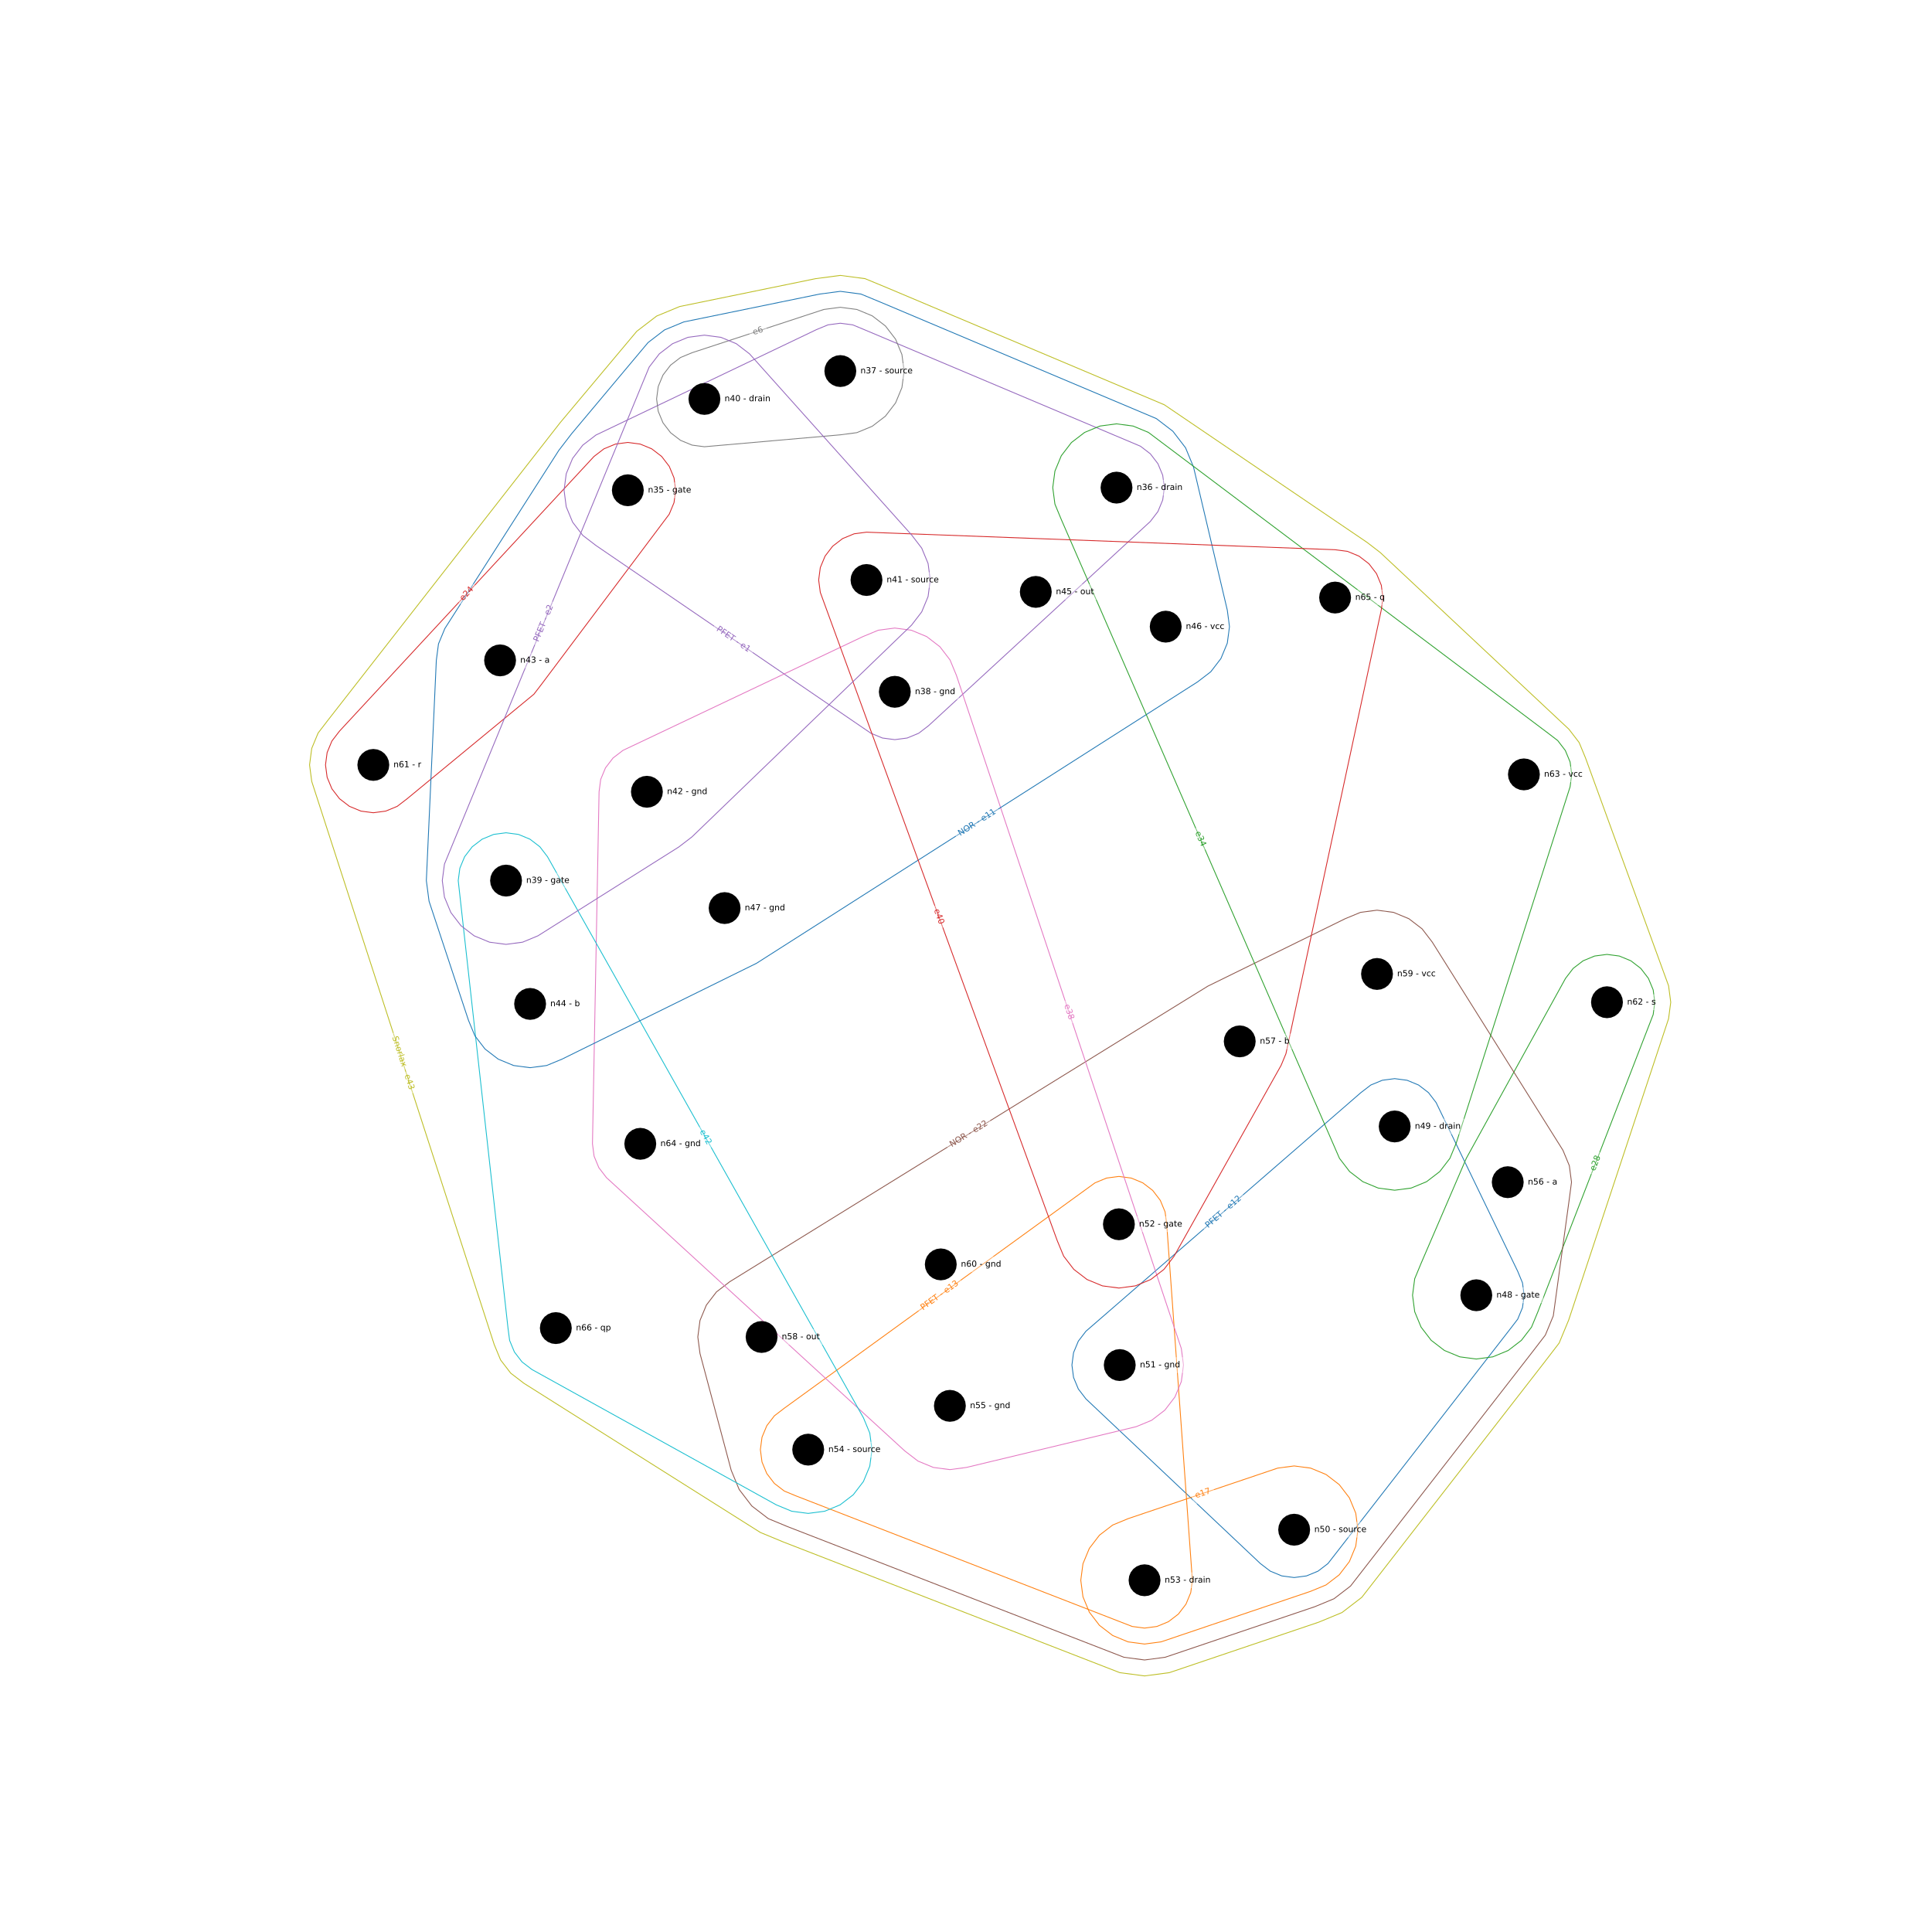 <?xml version="1.0" encoding="utf-8" standalone="no"?>
<!DOCTYPE svg PUBLIC "-//W3C//DTD SVG 1.1//EN"
  "http://www.w3.org/Graphics/SVG/1.1/DTD/svg11.dtd">
<!-- Created with matplotlib (https://matplotlib.org/) -->
<svg height="2304pt" version="1.1" viewBox="0 0 2304 2304" width="2304pt" xmlns="http://www.w3.org/2000/svg" xmlns:xlink="http://www.w3.org/1999/xlink">
 <defs>
  <style type="text/css">*{stroke-linecap:butt;stroke-linejoin:round;}</style>
 </defs>
 <g id="figure_1">
  <g id="patch_1">
   <path d="M 0 2304 
L 2304 2304 
L 2304 0 
L 0 0 
z
" style="fill:#ffffff;"/>
  </g>
  <g id="axes_1">
   <g id="PolyCollection_1">
    <path clip-path="url(#pf62b971af2)" d="M 1285.951 1656.42 
L 1295.015 1668.232 
L 1503.013 1864.579 
L 1514.825 1873.643 
L 1528.581 1879.341 
L 1543.342 1881.284 
L 1558.103 1879.341 
L 1571.859 1873.643 
L 1583.671 1864.579 
L 1800.888 1584.974 
L 1809.951 1573.162 
L 1815.649 1559.406 
L 1817.592 1544.645 
L 1815.649 1529.884 
L 1809.951 1516.128 
L 1712.618 1314.836 
L 1703.554 1303.024 
L 1691.742 1293.96 
L 1677.987 1288.263 
L 1663.226 1286.319 
L 1648.464 1288.263 
L 1634.709 1293.96 
L 1622.897 1303.024 
L 1295.015 1587.574 
L 1285.951 1599.386 
L 1280.254 1613.141 
L 1278.31 1627.903 
L 1280.254 1642.664 
z
" style="fill:none;stroke:#1f77b4;"/>
    <path clip-path="url(#pf62b971af2)" d="M 1305.81 1410.605 
L 935.296 1679.363 
L 923.484 1688.427 
L 914.42 1700.239 
L 908.722 1713.995 
L 906.779 1728.756 
L 908.722 1743.517 
L 914.42 1757.273 
L 923.484 1769.085 
L 935.296 1778.149 
L 949.051 1783.846 
L 1350.167 1939.631 
L 1364.929 1941.574 
L 1379.69 1939.631 
L 1393.446 1933.933 
L 1405.258 1924.87 
L 1414.321 1913.058 
L 1420.019 1899.302 
L 1421.962 1884.541 
L 1391.36 1459.998 
L 1389.417 1445.237 
L 1383.719 1431.481 
L 1374.655 1419.669 
L 1362.843 1410.605 
L 1349.088 1404.908 
L 1334.327 1402.964 
L 1319.565 1404.908 
z
" style="fill:none;stroke:#ff7f0e;"/>
    <path clip-path="url(#pf62b971af2)" d="M 1694.702 1582.667 
L 1706.787 1598.417 
L 1722.536 1610.502 
L 1740.877 1618.098 
L 1760.559 1620.69 
L 1780.241 1618.098 
L 1798.581 1610.502 
L 1814.331 1598.417 
L 1826.416 1582.667 
L 1834.012 1564.327 
L 1971.482 1209.97 
L 1973.425 1195.208 
L 1971.482 1180.447 
L 1965.784 1166.691 
L 1956.72 1154.879 
L 1944.908 1145.816 
L 1931.153 1140.118 
L 1916.392 1138.175 
L 1901.63 1140.118 
L 1887.875 1145.816 
L 1876.063 1154.879 
L 1866.999 1166.691 
L 1748.657 1381.289 
L 1694.702 1506.623 
L 1687.105 1524.963 
L 1684.514 1544.645 
L 1687.105 1564.327 
z
" style="fill:none;stroke:#2ca02c;"/>
    <path clip-path="url(#pf62b971af2)" d="M 485.537 952.522 
L 636.702 827.866 
L 645.766 816.054 
L 798.105 613.178 
L 803.803 599.423 
L 805.746 584.662 
L 803.803 569.9 
L 798.105 556.145 
L 789.042 544.333 
L 777.23 535.269 
L 763.474 529.571 
L 748.713 527.628 
L 733.951 529.571 
L 720.196 535.269 
L 708.384 544.333 
L 404.88 871.865 
L 395.816 883.677 
L 390.118 897.432 
L 388.175 912.194 
L 390.118 926.955 
L 395.816 940.71 
L 404.88 952.522 
L 416.692 961.586 
L 430.447 967.284 
L 445.208 969.227 
L 459.97 967.284 
L 473.725 961.586 
z
" style="fill:none;stroke:#d62728;"/>
    <path clip-path="url(#pf62b971af2)" d="M 710.69 650.518 
L 1038.579 874.415 
L 1052.335 880.113 
L 1067.096 882.056 
L 1081.858 880.113 
L 1095.613 874.415 
L 1107.425 865.351 
L 1371.826 621.841 
L 1380.889 610.029 
L 1386.587 596.273 
L 1388.53 581.512 
L 1386.587 566.751 
L 1380.889 552.995 
L 1371.826 541.183 
L 1360.014 532.119 
L 1030.654 393.107 
L 1016.898 387.409 
L 1002.137 385.466 
L 987.375 387.409 
L 973.62 393.107 
L 710.69 518.805 
L 694.941 530.89 
L 682.856 546.639 
L 675.259 564.98 
L 672.668 584.662 
L 675.259 604.343 
L 682.856 622.684 
L 694.941 638.433 
z
" style="fill:none;stroke:#9467bd;"/>
    <path clip-path="url(#pf62b971af2)" d="M 1340.327 1976.358 
L 1364.929 1979.597 
L 1389.531 1976.358 
L 1567.944 1916.067 
L 1590.87 1906.571 
L 1610.557 1891.465 
L 1827.774 1611.86 
L 1842.88 1592.173 
L 1852.376 1569.247 
L 1871.503 1429.487 
L 1874.094 1409.806 
L 1871.503 1390.124 
L 1863.906 1371.783 
L 1708.005 1123.463 
L 1695.92 1107.714 
L 1680.17 1095.629 
L 1661.83 1088.032 
L 1642.148 1085.441 
L 1622.466 1088.032 
L 1604.126 1095.629 
L 1440.414 1176.027 
L 870.203 1528.545 
L 854.454 1540.63 
L 842.369 1556.38 
L 834.772 1574.72 
L 832.181 1594.402 
L 834.772 1614.084 
L 871.996 1753.358 
L 881.492 1776.284 
L 896.598 1795.971 
L 916.285 1811.077 
L 939.21 1820.573 
z
" style="fill:none;stroke:#8c564b;"/>
    <path clip-path="url(#pf62b971af2)" d="M 714.421 944.223 
L 706.536 1364.052 
L 708.48 1378.814 
L 714.177 1392.569 
L 723.241 1404.381 
L 1078.998 1730.314 
L 1094.747 1742.399 
L 1113.087 1749.996 
L 1132.769 1752.587 
L 1152.451 1749.996 
L 1355.026 1701.356 
L 1373.366 1693.76 
L 1389.116 1681.675 
L 1401.201 1665.925 
L 1408.797 1647.585 
L 1411.389 1627.903 
L 1408.797 1608.221 
L 1140.55 805.341 
L 1132.953 787 
L 1120.868 771.251 
L 1105.119 759.166 
L 1086.778 751.569 
L 1067.096 748.978 
L 1047.414 751.569 
L 1029.074 759.166 
L 742.938 894.831 
L 731.126 903.895 
L 722.063 915.707 
L 716.365 929.462 
z
" style="fill:none;stroke:#e377c2;"/>
    <path clip-path="url(#pf62b971af2)" d="M 1002.137 366.454 
L 982.455 369.045 
L 825.29 420.641 
L 811.534 426.339 
L 799.722 435.402 
L 790.658 447.214 
L 784.961 460.97 
L 783.017 475.731 
L 784.961 490.493 
L 790.658 504.248 
L 799.722 516.06 
L 811.534 525.124 
L 825.29 530.821 
L 840.051 532.765 
L 1002.137 518.544 
L 1021.819 515.953 
L 1040.159 508.356 
L 1055.909 496.271 
L 1067.993 480.521 
L 1075.59 462.181 
L 1078.182 442.499 
L 1075.59 422.817 
L 1067.993 404.477 
L 1055.909 388.727 
L 1040.159 376.642 
L 1021.819 369.045 
z
" style="fill:none;stroke:#7f7f7f;"/>
    <path clip-path="url(#pf62b971af2)" d="M 369.164 912.194 
L 371.755 931.875 
L 589.389 1603.482 
L 596.986 1621.822 
L 609.071 1637.572 
L 624.821 1649.657 
L 906.779 1827.541 
L 934.29 1838.936 
L 1335.406 1994.721 
L 1364.929 1998.608 
L 1394.452 1994.721 
L 1572.865 1934.431 
L 1600.376 1923.035 
L 1624 1904.908 
L 1841.216 1625.303 
L 1859.344 1601.678 
L 1870.739 1574.168 
L 1989.845 1214.89 
L 1992.436 1195.208 
L 1989.845 1175.526 
L 1890.779 903.811 
L 1883.183 885.471 
L 1871.098 869.721 
L 1645.928 658.835 
L 1630.179 646.75 
L 1388.53 482.727 
L 1059.17 343.714 
L 1031.659 332.319 
L 1002.137 328.432 
L 972.614 332.319 
L 810.528 365.551 
L 783.017 376.946 
L 759.393 395.073 
L 668.055 504.004 
L 391.437 858.422 
L 379.352 874.171 
L 371.755 892.512 
z
" style="fill:none;stroke:#bcbd22;"/>
    <path clip-path="url(#pf62b971af2)" d="M 546.452 1050.151 
L 605.809 1583.8 
L 607.753 1598.561 
L 613.45 1612.317 
L 622.514 1624.129 
L 634.326 1633.192 
L 925.79 1794.613 
L 944.131 1802.21 
L 963.813 1804.801 
L 983.494 1802.21 
L 1001.835 1794.613 
L 1017.584 1782.528 
L 1029.669 1766.778 
L 1037.266 1748.438 
L 1039.857 1728.756 
L 1037.266 1709.074 
L 1029.669 1690.734 
L 652.878 1021.634 
L 643.814 1009.822 
L 632.002 1000.759 
L 618.247 995.061 
L 603.486 993.118 
L 588.724 995.061 
L 574.969 1000.759 
L 563.157 1009.822 
L 554.093 1021.634 
L 548.395 1035.39 
z
" style="fill:none;stroke:#17becf;"/>
    <path clip-path="url(#pf62b971af2)" d="M 508.43 1050.151 
L 511.669 1074.753 
L 558.728 1216.903 
L 566.325 1235.243 
L 578.41 1250.993 
L 594.159 1263.078 
L 612.5 1270.674 
L 632.182 1273.266 
L 651.864 1270.674 
L 670.204 1263.078 
L 902.159 1148.772 
L 1428.179 813.17 
L 1443.929 801.085 
L 1456.014 785.336 
L 1463.611 766.995 
L 1466.202 747.313 
L 1463.611 727.631 
L 1423.314 556.91 
L 1413.818 533.984 
L 1398.712 514.297 
L 1379.025 499.191 
L 1049.665 360.178 
L 1026.739 350.682 
L 1002.137 347.443 
L 977.534 350.682 
L 815.449 383.914 
L 792.523 393.41 
L 772.836 408.516 
L 681.498 517.447 
L 666.392 537.134 
L 530.516 749.515 
L 522.919 767.855 
L 520.328 787.537 
z
" style="fill:none;stroke:#1f77b4;"/>
    <path clip-path="url(#pf62b971af2)" d="M 1288.884 1884.541 
L 1291.475 1904.223 
L 1299.072 1922.563 
L 1311.157 1938.313 
L 1326.906 1950.398 
L 1345.247 1957.995 
L 1364.929 1960.586 
L 1384.611 1957.995 
L 1563.024 1897.704 
L 1581.364 1890.107 
L 1597.114 1878.022 
L 1609.199 1862.273 
L 1616.796 1843.932 
L 1619.387 1824.25 
L 1616.796 1804.569 
L 1609.199 1786.228 
L 1597.114 1770.479 
L 1581.364 1758.394 
L 1563.024 1750.797 
L 1543.342 1748.206 
L 1523.66 1750.797 
L 1345.247 1811.087 
L 1326.906 1818.684 
L 1311.157 1830.769 
L 1299.072 1846.519 
L 1291.475 1864.859 
z
" style="fill:none;stroke:#ff7f0e;"/>
    <path clip-path="url(#pf62b971af2)" d="M 1265.64 619.534 
L 1597.369 1381.375 
L 1609.454 1397.124 
L 1625.203 1409.209 
L 1643.544 1416.806 
L 1663.226 1419.397 
L 1682.907 1416.806 
L 1701.248 1409.209 
L 1716.997 1397.124 
L 1729.082 1381.375 
L 1736.679 1363.035 
L 1872.416 938.255 
L 1874.359 923.493 
L 1872.416 908.732 
L 1866.718 894.976 
L 1857.655 883.164 
L 1845.843 874.101 
L 1369.519 515.655 
L 1351.179 508.058 
L 1331.497 505.467 
L 1311.815 508.058 
L 1293.475 515.655 
L 1277.725 527.74 
L 1265.64 543.49 
L 1258.043 561.83 
L 1255.452 581.512 
L 1258.043 601.194 
z
" style="fill:none;stroke:#2ca02c;"/>
    <path clip-path="url(#pf62b971af2)" d="M 1647.247 727.369 
L 1649.19 712.607 
L 1647.247 697.846 
L 1641.549 684.09 
L 1632.485 672.278 
L 1620.673 663.215 
L 1606.918 657.517 
L 1592.157 655.574 
L 1033.335 634.647 
L 1018.573 636.59 
L 1004.818 642.288 
L 993.006 651.352 
L 983.942 663.164 
L 978.244 676.919 
L 976.301 691.68 
L 978.244 706.442 
L 1260.873 1479.68 
L 1268.47 1498.02 
L 1280.555 1513.77 
L 1296.304 1525.855 
L 1314.645 1533.452 
L 1334.327 1536.043 
L 1354.008 1533.452 
L 1372.349 1525.855 
L 1388.098 1513.77 
L 1400.183 1498.02 
L 1527.829 1270.4 
L 1533.527 1256.645 
z
" style="fill:none;stroke:#d62728;"/>
    <path clip-path="url(#pf62b971af2)" d="M 530.032 1030.469 
L 527.441 1050.151 
L 530.032 1069.833 
L 537.629 1088.174 
L 549.714 1103.923 
L 565.463 1116.008 
L 583.804 1123.605 
L 603.486 1126.196 
L 623.167 1123.605 
L 641.508 1116.008 
L 809.477 1010.08 
L 825.227 997.995 
L 1087.106 745.452 
L 1099.191 729.703 
L 1106.788 711.362 
L 1109.379 691.68 
L 1106.788 671.999 
L 1099.191 653.658 
L 1087.106 637.909 
L 893.823 421.959 
L 878.073 409.874 
L 859.733 402.278 
L 840.051 399.686 
L 820.369 402.278 
L 802.029 409.874 
L 786.279 421.959 
L 774.194 437.709 
L 766.597 456.049 
z
" style="fill:none;stroke:#9467bd;"/>
   </g>
   <g id="PolyCollection_2">
    <path clip-path="url(#pf62b971af2)" d="M 1354.355 1627.903 
L 1353.707 1622.982 
L 1351.808 1618.397 
L 1348.787 1614.46 
L 1344.849 1611.439 
L 1340.264 1609.539 
L 1335.344 1608.892 
L 1330.423 1609.539 
L 1325.838 1611.439 
L 1321.901 1614.46 
L 1318.88 1618.397 
L 1316.98 1622.982 
L 1316.333 1627.903 
L 1316.98 1632.823 
L 1318.88 1637.408 
L 1321.901 1641.346 
L 1325.838 1644.367 
L 1330.423 1646.266 
L 1335.344 1646.914 
L 1340.264 1646.266 
L 1344.849 1644.367 
L 1348.787 1641.346 
L 1351.808 1637.408 
L 1353.707 1632.823 
z
"/>
    <path clip-path="url(#pf62b971af2)" d="M 1562.353 1824.25 
L 1561.705 1819.33 
L 1559.806 1814.745 
L 1556.785 1810.807 
L 1552.848 1807.786 
L 1548.262 1805.887 
L 1543.342 1805.239 
L 1538.422 1805.887 
L 1533.836 1807.786 
L 1529.899 1810.807 
L 1526.878 1814.745 
L 1524.979 1819.33 
L 1524.331 1824.25 
L 1524.979 1829.171 
L 1526.878 1833.756 
L 1529.899 1837.693 
L 1533.836 1840.715 
L 1538.422 1842.614 
L 1543.342 1843.262 
L 1548.262 1842.614 
L 1552.848 1840.715 
L 1556.785 1837.693 
L 1559.806 1833.756 
L 1561.705 1829.171 
z
"/>
    <path clip-path="url(#pf62b971af2)" d="M 1682.237 1343.353 
L 1681.589 1338.432 
L 1679.69 1333.847 
L 1676.669 1329.91 
L 1672.731 1326.889 
L 1668.146 1324.989 
L 1663.226 1324.342 
L 1658.305 1324.989 
L 1653.72 1326.889 
L 1649.783 1329.91 
L 1646.761 1333.847 
L 1644.862 1338.432 
L 1644.214 1343.353 
L 1644.862 1348.273 
L 1646.761 1352.858 
L 1649.783 1356.796 
L 1653.72 1359.817 
L 1658.305 1361.716 
L 1663.226 1362.364 
L 1668.146 1361.716 
L 1672.731 1359.817 
L 1676.669 1356.796 
L 1679.69 1352.858 
L 1681.589 1348.273 
z
"/>
    <path clip-path="url(#pf62b971af2)" d="M 1779.57 1544.645 
L 1778.922 1539.724 
L 1777.023 1535.139 
L 1774.002 1531.202 
L 1770.064 1528.181 
L 1765.479 1526.281 
L 1760.559 1525.634 
L 1755.638 1526.281 
L 1751.053 1528.181 
L 1747.116 1531.202 
L 1744.095 1535.139 
L 1742.195 1539.724 
L 1741.548 1544.645 
L 1742.195 1549.565 
L 1744.095 1554.15 
L 1747.116 1558.088 
L 1751.053 1561.109 
L 1755.638 1563.008 
L 1760.559 1563.656 
L 1765.479 1563.008 
L 1770.064 1561.109 
L 1774.002 1558.088 
L 1777.023 1554.15 
L 1778.922 1549.565 
z
"/>
    <path clip-path="url(#pf62b971af2)" d="M 982.824 1728.756 
L 982.176 1723.836 
L 980.277 1719.25 
L 977.256 1715.313 
L 973.318 1712.292 
L 968.733 1710.393 
L 963.813 1709.745 
L 958.892 1710.393 
L 954.307 1712.292 
L 950.37 1715.313 
L 947.348 1719.25 
L 945.449 1723.836 
L 944.801 1728.756 
L 945.449 1733.676 
L 947.348 1738.262 
L 950.37 1742.199 
L 954.307 1745.22 
L 958.892 1747.119 
L 963.813 1747.767 
L 968.733 1747.119 
L 973.318 1745.22 
L 977.256 1742.199 
L 980.277 1738.262 
L 982.176 1733.676 
z
"/>
    <path clip-path="url(#pf62b971af2)" d="M 1383.94 1884.541 
L 1383.292 1879.62 
L 1381.393 1875.035 
L 1378.372 1871.098 
L 1374.434 1868.077 
L 1369.849 1866.178 
L 1364.929 1865.53 
L 1360.008 1866.178 
L 1355.423 1868.077 
L 1351.486 1871.098 
L 1348.465 1875.035 
L 1346.565 1879.62 
L 1345.918 1884.541 
L 1346.565 1889.461 
L 1348.465 1894.047 
L 1351.486 1897.984 
L 1355.423 1901.005 
L 1360.008 1902.904 
L 1364.929 1903.552 
L 1369.849 1902.904 
L 1374.434 1901.005 
L 1378.372 1897.984 
L 1381.393 1894.047 
L 1383.292 1889.461 
z
"/>
    <path clip-path="url(#pf62b971af2)" d="M 1151.78 1676.542 
L 1151.133 1671.622 
L 1149.233 1667.037 
L 1146.212 1663.099 
L 1142.275 1660.078 
L 1137.69 1658.179 
L 1132.769 1657.531 
L 1127.849 1658.179 
L 1123.264 1660.078 
L 1119.326 1663.099 
L 1116.305 1667.037 
L 1114.406 1671.622 
L 1113.758 1676.542 
L 1114.406 1681.463 
L 1116.305 1686.048 
L 1119.326 1689.985 
L 1123.264 1693.006 
L 1127.849 1694.906 
L 1132.769 1695.554 
L 1137.69 1694.906 
L 1142.275 1693.006 
L 1146.212 1689.985 
L 1149.233 1686.048 
L 1151.133 1681.463 
z
"/>
    <path clip-path="url(#pf62b971af2)" d="M 1353.338 1459.998 
L 1352.69 1455.077 
L 1350.791 1450.492 
L 1347.77 1446.555 
L 1343.832 1443.534 
L 1339.247 1441.635 
L 1334.327 1440.987 
L 1329.406 1441.635 
L 1324.821 1443.534 
L 1320.884 1446.555 
L 1317.862 1450.492 
L 1315.963 1455.077 
L 1315.315 1459.998 
L 1315.963 1464.918 
L 1317.862 1469.504 
L 1320.884 1473.441 
L 1324.821 1476.462 
L 1329.406 1478.361 
L 1334.327 1479.009 
L 1339.247 1478.361 
L 1343.832 1476.462 
L 1347.77 1473.441 
L 1350.791 1469.504 
L 1352.69 1464.918 
z
"/>
    <path clip-path="url(#pf62b971af2)" d="M 1935.403 1195.208 
L 1934.755 1190.288 
L 1932.856 1185.703 
L 1929.835 1181.765 
L 1925.897 1178.744 
L 1921.312 1176.845 
L 1916.392 1176.197 
L 1911.471 1176.845 
L 1906.886 1178.744 
L 1902.949 1181.765 
L 1899.927 1185.703 
L 1898.028 1190.288 
L 1897.38 1195.208 
L 1898.028 1200.129 
L 1899.927 1204.714 
L 1902.949 1208.651 
L 1906.886 1211.672 
L 1911.471 1213.572 
L 1916.392 1214.219 
L 1921.312 1213.572 
L 1925.897 1211.672 
L 1929.835 1208.651 
L 1932.856 1204.714 
L 1934.755 1200.129 
z
"/>
    <path clip-path="url(#pf62b971af2)" d="M 1817.06 1409.806 
L 1816.413 1404.885 
L 1814.513 1400.3 
L 1811.492 1396.363 
L 1807.555 1393.341 
L 1802.97 1391.442 
L 1798.049 1390.794 
L 1793.129 1391.442 
L 1788.544 1393.341 
L 1784.606 1396.363 
L 1781.585 1400.3 
L 1779.686 1404.885 
L 1779.038 1409.806 
L 1779.686 1414.726 
L 1781.585 1419.311 
L 1784.606 1423.249 
L 1788.544 1426.27 
L 1793.129 1428.169 
L 1798.049 1428.817 
L 1802.97 1428.169 
L 1807.555 1426.27 
L 1811.492 1423.249 
L 1814.513 1419.311 
L 1816.413 1414.726 
z
"/>
    <path clip-path="url(#pf62b971af2)" d="M 615.384 787.537 
L 614.736 782.617 
L 612.837 778.032 
L 609.816 774.094 
L 605.879 771.073 
L 601.294 769.174 
L 596.373 768.526 
L 591.453 769.174 
L 586.867 771.073 
L 582.93 774.094 
L 579.909 778.032 
L 578.01 782.617 
L 577.362 787.537 
L 578.01 792.458 
L 579.909 797.043 
L 582.93 800.98 
L 586.867 804.001 
L 591.453 805.901 
L 596.373 806.548 
L 601.294 805.901 
L 605.879 804.001 
L 609.816 800.98 
L 612.837 797.043 
L 614.736 792.458 
z
"/>
    <path clip-path="url(#pf62b971af2)" d="M 464.22 912.194 
L 463.572 907.273 
L 461.673 902.688 
L 458.651 898.751 
L 454.714 895.729 
L 450.129 893.83 
L 445.208 893.182 
L 440.288 893.83 
L 435.703 895.729 
L 431.765 898.751 
L 428.744 902.688 
L 426.845 907.273 
L 426.197 912.194 
L 426.845 917.114 
L 428.744 921.699 
L 431.765 925.637 
L 435.703 928.658 
L 440.288 930.557 
L 445.208 931.205 
L 450.129 930.557 
L 454.714 928.658 
L 458.651 925.637 
L 461.673 921.699 
L 463.572 917.114 
z
"/>
    <path clip-path="url(#pf62b971af2)" d="M 767.724 584.662 
L 767.076 579.741 
L 765.177 575.156 
L 762.156 571.219 
L 758.218 568.197 
L 753.633 566.298 
L 748.713 565.65 
L 743.792 566.298 
L 739.207 568.197 
L 735.27 571.219 
L 732.249 575.156 
L 730.349 579.741 
L 729.702 584.662 
L 730.349 589.582 
L 732.249 594.167 
L 735.27 598.105 
L 739.207 601.126 
L 743.792 603.025 
L 748.713 603.673 
L 753.633 603.025 
L 758.218 601.126 
L 762.156 598.105 
L 765.177 594.167 
L 767.076 589.582 
z
"/>
    <path clip-path="url(#pf62b971af2)" d="M 1350.508 581.512 
L 1349.86 576.592 
L 1347.961 572.006 
L 1344.94 568.069 
L 1341.003 565.048 
L 1336.417 563.149 
L 1331.497 562.501 
L 1326.576 563.149 
L 1321.991 565.048 
L 1318.054 568.069 
L 1315.033 572.006 
L 1313.134 576.592 
L 1312.486 581.512 
L 1313.134 586.432 
L 1315.033 591.018 
L 1318.054 594.955 
L 1321.991 597.976 
L 1326.576 599.875 
L 1331.497 600.523 
L 1336.417 599.875 
L 1341.003 597.976 
L 1344.94 594.955 
L 1347.961 591.018 
L 1349.86 586.432 
z
"/>
    <path clip-path="url(#pf62b971af2)" d="M 1021.148 442.499 
L 1020.5 437.579 
L 1018.601 432.993 
L 1015.58 429.056 
L 1011.642 426.035 
L 1007.057 424.136 
L 1002.137 423.488 
L 997.216 424.136 
L 992.631 426.035 
L 988.694 429.056 
L 985.673 432.993 
L 983.773 437.579 
L 983.126 442.499 
L 983.773 447.42 
L 985.673 452.005 
L 988.694 455.942 
L 992.631 458.963 
L 997.216 460.862 
L 1002.137 461.51 
L 1007.057 460.862 
L 1011.642 458.963 
L 1015.58 455.942 
L 1018.601 452.005 
L 1020.5 447.42 
z
"/>
    <path clip-path="url(#pf62b971af2)" d="M 1086.107 825.022 
L 1085.46 820.102 
L 1083.56 815.517 
L 1080.539 811.579 
L 1076.602 808.558 
L 1072.017 806.659 
L 1067.096 806.011 
L 1062.176 806.659 
L 1057.591 808.558 
L 1053.653 811.579 
L 1050.632 815.517 
L 1048.733 820.102 
L 1048.085 825.022 
L 1048.733 829.943 
L 1050.632 834.528 
L 1053.653 838.465 
L 1057.591 841.487 
L 1062.176 843.386 
L 1067.096 844.034 
L 1072.017 843.386 
L 1076.602 841.487 
L 1080.539 838.465 
L 1083.56 834.528 
L 1085.46 829.943 
z
"/>
    <path clip-path="url(#pf62b971af2)" d="M 1661.159 1161.485 
L 1660.511 1156.565 
L 1658.612 1151.98 
L 1655.591 1148.043 
L 1651.654 1145.021 
L 1647.069 1143.122 
L 1642.148 1142.474 
L 1637.228 1143.122 
L 1632.642 1145.021 
L 1628.705 1148.043 
L 1625.684 1151.98 
L 1623.785 1156.565 
L 1623.137 1161.485 
L 1623.785 1166.406 
L 1625.684 1170.991 
L 1628.705 1174.928 
L 1632.642 1177.95 
L 1637.228 1179.849 
L 1642.148 1180.497 
L 1647.069 1179.849 
L 1651.654 1177.95 
L 1655.591 1174.928 
L 1658.612 1170.991 
L 1660.511 1166.406 
z
"/>
    <path clip-path="url(#pf62b971af2)" d="M 1497.448 1241.883 
L 1496.8 1236.963 
L 1494.901 1232.378 
L 1491.879 1228.441 
L 1487.942 1225.419 
L 1483.357 1223.52 
L 1478.436 1222.872 
L 1473.516 1223.52 
L 1468.931 1225.419 
L 1464.993 1228.441 
L 1461.972 1232.378 
L 1460.073 1236.963 
L 1459.425 1241.883 
L 1460.073 1246.804 
L 1461.972 1251.389 
L 1464.993 1255.326 
L 1468.931 1258.348 
L 1473.516 1260.247 
L 1478.436 1260.895 
L 1483.357 1260.247 
L 1487.942 1258.348 
L 1491.879 1255.326 
L 1494.901 1251.389 
L 1496.8 1246.804 
z
"/>
    <path clip-path="url(#pf62b971af2)" d="M 927.237 1594.402 
L 926.589 1589.481 
L 924.69 1584.896 
L 921.669 1580.959 
L 917.731 1577.938 
L 913.146 1576.039 
L 908.226 1575.391 
L 903.305 1576.039 
L 898.72 1577.938 
L 894.783 1580.959 
L 891.762 1584.896 
L 889.862 1589.481 
L 889.215 1594.402 
L 889.862 1599.322 
L 891.762 1603.908 
L 894.783 1607.845 
L 898.72 1610.866 
L 903.305 1612.765 
L 908.226 1613.413 
L 913.146 1612.765 
L 917.731 1610.866 
L 921.669 1607.845 
L 924.69 1603.908 
L 926.589 1599.322 
z
"/>
    <path clip-path="url(#pf62b971af2)" d="M 1140.927 1507.837 
L 1140.279 1502.916 
L 1138.38 1498.331 
L 1135.359 1494.394 
L 1131.421 1491.372 
L 1126.836 1489.473 
L 1121.916 1488.825 
L 1116.995 1489.473 
L 1112.41 1491.372 
L 1108.473 1494.394 
L 1105.451 1498.331 
L 1103.552 1502.916 
L 1102.904 1507.837 
L 1103.552 1512.757 
L 1105.451 1517.342 
L 1108.473 1521.28 
L 1112.41 1524.301 
L 1116.995 1526.2 
L 1121.916 1526.848 
L 1126.836 1526.2 
L 1131.421 1524.301 
L 1135.359 1521.28 
L 1138.38 1517.342 
L 1140.279 1512.757 
z
"/>
    <path clip-path="url(#pf62b971af2)" d="M 790.466 944.223 
L 789.818 939.303 
L 787.919 934.718 
L 784.898 930.781 
L 780.961 927.759 
L 776.376 925.86 
L 771.455 925.212 
L 766.535 925.86 
L 761.949 927.759 
L 758.012 930.781 
L 754.991 934.718 
L 753.092 939.303 
L 752.444 944.223 
L 753.092 949.144 
L 754.991 953.729 
L 758.012 957.666 
L 761.949 960.688 
L 766.535 962.587 
L 771.455 963.235 
L 776.376 962.587 
L 780.961 960.688 
L 784.898 957.666 
L 787.919 953.729 
L 789.818 949.144 
z
"/>
    <path clip-path="url(#pf62b971af2)" d="M 782.581 1364.052 
L 781.933 1359.132 
L 780.034 1354.547 
L 777.013 1350.609 
L 773.076 1347.588 
L 768.49 1345.689 
L 763.57 1345.041 
L 758.65 1345.689 
L 754.064 1347.588 
L 750.127 1350.609 
L 747.106 1354.547 
L 745.207 1359.132 
L 744.559 1364.052 
L 745.207 1368.973 
L 747.106 1373.558 
L 750.127 1377.495 
L 754.064 1380.516 
L 758.65 1382.416 
L 763.57 1383.063 
L 768.49 1382.416 
L 773.076 1380.516 
L 777.013 1377.495 
L 780.034 1373.558 
L 781.933 1368.973 
z
"/>
    <path clip-path="url(#pf62b971af2)" d="M 883.147 1082.916 
L 882.5 1077.995 
L 880.6 1073.41 
L 877.579 1069.473 
L 873.642 1066.451 
L 869.057 1064.552 
L 864.136 1063.904 
L 859.216 1064.552 
L 854.631 1066.451 
L 850.693 1069.473 
L 847.672 1073.41 
L 845.773 1077.995 
L 845.125 1082.916 
L 845.773 1087.836 
L 847.672 1092.421 
L 850.693 1096.359 
L 854.631 1099.38 
L 859.216 1101.279 
L 864.136 1101.927 
L 869.057 1101.279 
L 873.642 1099.38 
L 877.579 1096.359 
L 880.6 1092.421 
L 882.5 1087.836 
z
"/>
    <path clip-path="url(#pf62b971af2)" d="M 859.062 475.731 
L 858.414 470.811 
L 856.515 466.226 
L 853.494 462.288 
L 849.557 459.267 
L 844.971 457.368 
L 840.051 456.72 
L 835.13 457.368 
L 830.545 459.267 
L 826.608 462.288 
L 823.587 466.226 
L 821.688 470.811 
L 821.04 475.731 
L 821.688 480.652 
L 823.587 485.237 
L 826.608 489.174 
L 830.545 492.195 
L 835.13 494.095 
L 840.051 494.742 
L 844.971 494.095 
L 849.557 492.195 
L 853.494 489.174 
L 856.515 485.237 
L 858.414 480.652 
z
"/>
    <path clip-path="url(#pf62b971af2)" d="M 622.497 1050.151 
L 621.849 1045.231 
L 619.95 1040.646 
L 616.929 1036.708 
L 612.991 1033.687 
L 608.406 1031.788 
L 603.486 1031.14 
L 598.565 1031.788 
L 593.98 1033.687 
L 590.043 1036.708 
L 587.021 1040.646 
L 585.122 1045.231 
L 584.474 1050.151 
L 585.122 1055.072 
L 587.021 1059.657 
L 590.043 1063.594 
L 593.98 1066.615 
L 598.565 1068.515 
L 603.486 1069.162 
L 608.406 1068.515 
L 612.991 1066.615 
L 616.929 1063.594 
L 619.95 1059.657 
L 621.849 1055.072 
z
"/>
    <path clip-path="url(#pf62b971af2)" d="M 1611.168 712.607 
L 1610.52 707.687 
L 1608.621 703.102 
L 1605.6 699.164 
L 1601.662 696.143 
L 1597.077 694.244 
L 1592.157 693.596 
L 1587.236 694.244 
L 1582.651 696.143 
L 1578.714 699.164 
L 1575.692 703.102 
L 1573.793 707.687 
L 1573.145 712.607 
L 1573.793 717.528 
L 1575.692 722.113 
L 1578.714 726.05 
L 1582.651 729.071 
L 1587.236 730.971 
L 1592.157 731.618 
L 1597.077 730.971 
L 1601.662 729.071 
L 1605.6 726.05 
L 1608.621 722.113 
L 1610.52 717.528 
z
"/>
    <path clip-path="url(#pf62b971af2)" d="M 1052.346 691.68 
L 1051.698 686.76 
L 1049.799 682.175 
L 1046.778 678.237 
L 1042.84 675.216 
L 1038.255 673.317 
L 1033.335 672.669 
L 1028.414 673.317 
L 1023.829 675.216 
L 1019.892 678.237 
L 1016.871 682.175 
L 1014.971 686.76 
L 1014.323 691.68 
L 1014.971 696.601 
L 1016.871 701.186 
L 1019.892 705.123 
L 1023.829 708.145 
L 1028.414 710.044 
L 1033.335 710.692 
L 1038.255 710.044 
L 1042.84 708.145 
L 1046.778 705.123 
L 1049.799 701.186 
L 1051.698 696.601 
z
"/>
    <path clip-path="url(#pf62b971af2)" d="M 1409.168 747.313 
L 1408.52 742.393 
L 1406.621 737.808 
L 1403.6 733.87 
L 1399.663 730.849 
L 1395.078 728.95 
L 1390.157 728.302 
L 1385.237 728.95 
L 1380.651 730.849 
L 1376.714 733.87 
L 1373.693 737.808 
L 1371.794 742.393 
L 1371.146 747.313 
L 1371.794 752.234 
L 1373.693 756.819 
L 1376.714 760.756 
L 1380.651 763.777 
L 1385.237 765.677 
L 1390.157 766.324 
L 1395.078 765.677 
L 1399.663 763.777 
L 1403.6 760.756 
L 1406.621 756.819 
L 1408.52 752.234 
z
"/>
    <path clip-path="url(#pf62b971af2)" d="M 1836.337 923.493 
L 1835.689 918.573 
L 1833.79 913.988 
L 1830.769 910.05 
L 1826.831 907.029 
L 1822.246 905.13 
L 1817.326 904.482 
L 1812.405 905.13 
L 1807.82 907.029 
L 1803.883 910.05 
L 1800.862 913.988 
L 1798.962 918.573 
L 1798.315 923.493 
L 1798.962 928.414 
L 1800.862 932.999 
L 1803.883 936.936 
L 1807.82 939.957 
L 1812.405 941.857 
L 1817.326 942.504 
L 1822.246 941.857 
L 1826.831 939.957 
L 1830.769 936.936 
L 1833.79 932.999 
L 1835.689 928.414 
z
"/>
    <path clip-path="url(#pf62b971af2)" d="M 681.854 1583.8 
L 681.206 1578.879 
L 679.307 1574.294 
L 676.286 1570.357 
L 672.348 1567.336 
L 667.763 1565.437 
L 662.843 1564.789 
L 657.922 1565.437 
L 653.337 1567.336 
L 649.4 1570.357 
L 646.379 1574.294 
L 644.479 1578.879 
L 643.832 1583.8 
L 644.479 1588.72 
L 646.379 1593.306 
L 649.4 1597.243 
L 653.337 1600.264 
L 657.922 1602.163 
L 662.843 1602.811 
L 667.763 1602.163 
L 672.348 1600.264 
L 676.286 1597.243 
L 679.307 1593.306 
L 681.206 1588.72 
z
"/>
    <path clip-path="url(#pf62b971af2)" d="M 651.193 1197.221 
L 650.545 1192.3 
L 648.646 1187.715 
L 645.625 1183.778 
L 641.687 1180.757 
L 637.102 1178.857 
L 632.182 1178.21 
L 627.261 1178.857 
L 622.676 1180.757 
L 618.739 1183.778 
L 615.718 1187.715 
L 613.818 1192.3 
L 613.171 1197.221 
L 613.818 1202.141 
L 615.718 1206.726 
L 618.739 1210.664 
L 622.676 1213.685 
L 627.261 1215.584 
L 632.182 1216.232 
L 637.102 1215.584 
L 641.687 1213.685 
L 645.625 1210.664 
L 648.646 1206.726 
L 650.545 1202.141 
z
"/>
    <path clip-path="url(#pf62b971af2)" d="M 1254.226 705.862 
L 1253.578 700.942 
L 1251.679 696.356 
L 1248.658 692.419 
L 1244.72 689.398 
L 1240.135 687.499 
L 1235.215 686.851 
L 1230.294 687.499 
L 1225.709 689.398 
L 1221.772 692.419 
L 1218.751 696.356 
L 1216.851 700.942 
L 1216.203 705.862 
L 1216.851 710.782 
L 1218.751 715.368 
L 1221.772 719.305 
L 1225.709 722.326 
L 1230.294 724.225 
L 1235.215 724.873 
L 1240.135 724.225 
L 1244.72 722.326 
L 1248.658 719.305 
L 1251.679 715.368 
L 1253.578 710.782 
z
"/>
   </g>
   <g id="text_1">
    <g id="patch_2">
     <path d="M 1441.695 1471.982 
L 1487.803 1431.967 
L 1476.216 1418.616 
L 1430.108 1458.631 
z
" style="fill:#ffffff;fill-opacity:0.35;stroke:#ffffff;stroke-linejoin:miter;stroke-opacity:0.35;"/>
    </g>
    <!-- PFET - e12 -->
    <g style="fill:#1f77b4;" transform="translate(1440.732 1464.768)rotate(-40.953)scale(0.1 -0.1)">
     <defs>
      <path d="M 19.672 64.797 
L 19.672 37.406 
L 32.078 37.406 
Q 38.969 37.406 42.719 40.969 
Q 46.484 44.531 46.484 51.125 
Q 46.484 57.672 42.719 61.234 
Q 38.969 64.797 32.078 64.797 
z
M 9.812 72.906 
L 32.078 72.906 
Q 44.344 72.906 50.609 67.359 
Q 56.891 61.812 56.891 51.125 
Q 56.891 40.328 50.609 34.812 
Q 44.344 29.297 32.078 29.297 
L 19.672 29.297 
L 19.672 0 
L 9.812 0 
z
" id="DejaVuSans-80"/>
      <path d="M 9.812 72.906 
L 51.703 72.906 
L 51.703 64.594 
L 19.672 64.594 
L 19.672 43.109 
L 48.578 43.109 
L 48.578 34.812 
L 19.672 34.812 
L 19.672 0 
L 9.812 0 
z
" id="DejaVuSans-70"/>
      <path d="M 9.812 72.906 
L 55.906 72.906 
L 55.906 64.594 
L 19.672 64.594 
L 19.672 43.016 
L 54.391 43.016 
L 54.391 34.719 
L 19.672 34.719 
L 19.672 8.297 
L 56.781 8.297 
L 56.781 0 
L 9.812 0 
z
" id="DejaVuSans-69"/>
      <path d="M -0.297 72.906 
L 61.375 72.906 
L 61.375 64.594 
L 35.5 64.594 
L 35.5 0 
L 25.594 0 
L 25.594 64.594 
L -0.297 64.594 
z
" id="DejaVuSans-84"/>
      <path id="DejaVuSans-32"/>
      <path d="M 4.891 31.391 
L 31.203 31.391 
L 31.203 23.391 
L 4.891 23.391 
z
" id="DejaVuSans-45"/>
      <path d="M 56.203 29.594 
L 56.203 25.203 
L 14.891 25.203 
Q 15.484 15.922 20.484 11.062 
Q 25.484 6.203 34.422 6.203 
Q 39.594 6.203 44.453 7.469 
Q 49.312 8.734 54.109 11.281 
L 54.109 2.781 
Q 49.266 0.734 44.188 -0.344 
Q 39.109 -1.422 33.891 -1.422 
Q 20.797 -1.422 13.156 6.188 
Q 5.516 13.812 5.516 26.812 
Q 5.516 40.234 12.766 48.109 
Q 20.016 56 32.328 56 
Q 43.359 56 49.781 48.891 
Q 56.203 41.797 56.203 29.594 
z
M 47.219 32.234 
Q 47.125 39.594 43.094 43.984 
Q 39.062 48.391 32.422 48.391 
Q 24.906 48.391 20.391 44.141 
Q 15.875 39.891 15.188 32.172 
z
" id="DejaVuSans-101"/>
      <path d="M 12.406 8.297 
L 28.516 8.297 
L 28.516 63.922 
L 10.984 60.406 
L 10.984 69.391 
L 28.422 72.906 
L 38.281 72.906 
L 38.281 8.297 
L 54.391 8.297 
L 54.391 0 
L 12.406 0 
z
" id="DejaVuSans-49"/>
      <path d="M 19.188 8.297 
L 53.609 8.297 
L 53.609 0 
L 7.328 0 
L 7.328 8.297 
Q 12.938 14.109 22.625 23.891 
Q 32.328 33.688 34.812 36.531 
Q 39.547 41.844 41.422 45.531 
Q 43.312 49.219 43.312 52.781 
Q 43.312 58.594 39.234 62.25 
Q 35.156 65.922 28.609 65.922 
Q 23.969 65.922 18.812 64.312 
Q 13.672 62.703 7.812 59.422 
L 7.812 69.391 
Q 13.766 71.781 18.938 73 
Q 24.125 74.219 28.422 74.219 
Q 39.75 74.219 46.484 68.547 
Q 53.219 62.891 53.219 53.422 
Q 53.219 48.922 51.531 44.891 
Q 49.859 40.875 45.406 35.406 
Q 44.188 33.984 37.641 27.219 
Q 31.109 20.453 19.188 8.297 
z
" id="DejaVuSans-50"/>
     </defs>
     <use xlink:href="#DejaVuSans-80"/>
     <use x="60.303" xlink:href="#DejaVuSans-70"/>
     <use x="117.822" xlink:href="#DejaVuSans-69"/>
     <use x="181.006" xlink:href="#DejaVuSans-84"/>
     <use x="242.09" xlink:href="#DejaVuSans-32"/>
     <use x="273.877" xlink:href="#DejaVuSans-45"/>
     <use x="309.961" xlink:href="#DejaVuSans-32"/>
     <use x="341.748" xlink:href="#DejaVuSans-101"/>
     <use x="403.271" xlink:href="#DejaVuSans-49"/>
     <use x="466.895" xlink:href="#DejaVuSans-50"/>
    </g>
   </g>
   <g id="text_2">
    <g id="patch_3">
     <path d="M 1101.034 1570.063 
L 1150.452 1534.216 
L 1140.072 1519.906 
L 1090.654 1555.753 
z
" style="fill:#ffffff;fill-opacity:0.35;stroke:#ffffff;stroke-linejoin:miter;stroke-opacity:0.35;"/>
    </g>
    <!-- PFET - e13 -->
    <g style="fill:#ff7f0e;" transform="translate(1100.702 1562.793)rotate(-35.956)scale(0.1 -0.1)">
     <defs>
      <path d="M 40.578 39.312 
Q 47.656 37.797 51.625 33 
Q 55.609 28.219 55.609 21.188 
Q 55.609 10.406 48.188 4.484 
Q 40.766 -1.422 27.094 -1.422 
Q 22.516 -1.422 17.656 -0.516 
Q 12.797 0.391 7.625 2.203 
L 7.625 11.719 
Q 11.719 9.328 16.594 8.109 
Q 21.484 6.891 26.812 6.891 
Q 36.078 6.891 40.938 10.547 
Q 45.797 14.203 45.797 21.188 
Q 45.797 27.641 41.281 31.266 
Q 36.766 34.906 28.719 34.906 
L 20.219 34.906 
L 20.219 43.016 
L 29.109 43.016 
Q 36.375 43.016 40.234 45.922 
Q 44.094 48.828 44.094 54.297 
Q 44.094 59.906 40.109 62.906 
Q 36.141 65.922 28.719 65.922 
Q 24.656 65.922 20.016 65.031 
Q 15.375 64.156 9.812 62.312 
L 9.812 71.094 
Q 15.438 72.656 20.344 73.438 
Q 25.25 74.219 29.594 74.219 
Q 40.828 74.219 47.359 69.109 
Q 53.906 64.016 53.906 55.328 
Q 53.906 49.266 50.438 45.094 
Q 46.969 40.922 40.578 39.312 
z
" id="DejaVuSans-51"/>
     </defs>
     <use xlink:href="#DejaVuSans-80"/>
     <use x="60.303" xlink:href="#DejaVuSans-70"/>
     <use x="117.822" xlink:href="#DejaVuSans-69"/>
     <use x="181.006" xlink:href="#DejaVuSans-84"/>
     <use x="242.09" xlink:href="#DejaVuSans-32"/>
     <use x="273.877" xlink:href="#DejaVuSans-45"/>
     <use x="309.961" xlink:href="#DejaVuSans-32"/>
     <use x="341.748" xlink:href="#DejaVuSans-101"/>
     <use x="403.271" xlink:href="#DejaVuSans-49"/>
     <use x="466.895" xlink:href="#DejaVuSans-51"/>
    </g>
   </g>
   <g id="text_3">
    <g id="patch_4">
     <path d="M 1906.127 1402.874 
L 1915.848 1377.816 
L 1899.367 1371.422 
L 1889.646 1396.481 
z
" style="fill:#ffffff;fill-opacity:0.35;stroke:#ffffff;stroke-linejoin:miter;stroke-opacity:0.35;"/>
    </g>
    <!-- e28 -->
    <g style="fill:#2ca02c;" transform="translate(1901.906 1396.946)rotate(-68.797)scale(0.1 -0.1)">
     <defs>
      <path d="M 31.781 34.625 
Q 24.75 34.625 20.719 30.859 
Q 16.703 27.094 16.703 20.516 
Q 16.703 13.922 20.719 10.156 
Q 24.75 6.391 31.781 6.391 
Q 38.812 6.391 42.859 10.172 
Q 46.922 13.969 46.922 20.516 
Q 46.922 27.094 42.891 30.859 
Q 38.875 34.625 31.781 34.625 
z
M 21.922 38.812 
Q 15.578 40.375 12.031 44.719 
Q 8.5 49.078 8.5 55.328 
Q 8.5 64.062 14.719 69.141 
Q 20.953 74.219 31.781 74.219 
Q 42.672 74.219 48.875 69.141 
Q 55.078 64.062 55.078 55.328 
Q 55.078 49.078 51.531 44.719 
Q 48 40.375 41.703 38.812 
Q 48.828 37.156 52.797 32.312 
Q 56.781 27.484 56.781 20.516 
Q 56.781 9.906 50.312 4.234 
Q 43.844 -1.422 31.781 -1.422 
Q 19.734 -1.422 13.25 4.234 
Q 6.781 9.906 6.781 20.516 
Q 6.781 27.484 10.781 32.312 
Q 14.797 37.156 21.922 38.812 
z
M 18.312 54.391 
Q 18.312 48.734 21.844 45.562 
Q 25.391 42.391 31.781 42.391 
Q 38.141 42.391 41.719 45.562 
Q 45.312 48.734 45.312 54.391 
Q 45.312 60.062 41.719 63.234 
Q 38.141 66.406 31.781 66.406 
Q 25.391 66.406 21.844 63.234 
Q 18.312 60.062 18.312 54.391 
z
" id="DejaVuSans-56"/>
     </defs>
     <use xlink:href="#DejaVuSans-101"/>
     <use x="61.523" xlink:href="#DejaVuSans-50"/>
     <use x="125.146" xlink:href="#DejaVuSans-56"/>
    </g>
   </g>
   <g id="text_4">
    <g id="patch_5">
     <path d="M 553.981 723.964 
L 572.25 704.249 
L 559.283 692.233 
L 541.014 711.949 
z
" style="fill:#ffffff;fill-opacity:0.35;stroke:#ffffff;stroke-linejoin:miter;stroke-opacity:0.35;"/>
    </g>
    <!-- e24 -->
    <g style="fill:#d62728;" transform="translate(552.24 716.898)rotate(-47.181)scale(0.1 -0.1)">
     <defs>
      <path d="M 37.797 64.312 
L 12.891 25.391 
L 37.797 25.391 
z
M 35.203 72.906 
L 47.609 72.906 
L 47.609 25.391 
L 58.016 25.391 
L 58.016 17.188 
L 47.609 17.188 
L 47.609 0 
L 37.797 0 
L 37.797 17.188 
L 4.891 17.188 
L 4.891 26.703 
z
" id="DejaVuSans-52"/>
     </defs>
     <use xlink:href="#DejaVuSans-101"/>
     <use x="61.523" xlink:href="#DejaVuSans-50"/>
     <use x="125.146" xlink:href="#DejaVuSans-52"/>
    </g>
   </g>
   <g id="text_5">
    <g id="patch_6">
     <path d="M 847.069 754.347 
L 892.232 785.186 
L 902.201 770.587 
L 857.038 739.747 
z
" style="fill:#ffffff;fill-opacity:0.35;stroke:#ffffff;stroke-linejoin:miter;stroke-opacity:0.35;"/>
    </g>
    <!-- PFET - e1 -->
    <g style="fill:#9467bd;" transform="translate(853.801 751.582)rotate(-325.673)scale(0.1 -0.1)">
     <use xlink:href="#DejaVuSans-80"/>
     <use x="60.303" xlink:href="#DejaVuSans-70"/>
     <use x="117.822" xlink:href="#DejaVuSans-69"/>
     <use x="181.006" xlink:href="#DejaVuSans-84"/>
     <use x="242.09" xlink:href="#DejaVuSans-32"/>
     <use x="273.877" xlink:href="#DejaVuSans-45"/>
     <use x="309.961" xlink:href="#DejaVuSans-32"/>
     <use x="341.748" xlink:href="#DejaVuSans-101"/>
     <use x="403.271" xlink:href="#DejaVuSans-49"/>
    </g>
   </g>
   <g id="text_6">
    <g id="patch_7">
     <path d="M 1134.803 1375.355 
L 1185.11 1344.254 
L 1175.814 1329.217 
L 1125.507 1360.318 
z
" style="fill:#ffffff;fill-opacity:0.35;stroke:#ffffff;stroke-linejoin:miter;stroke-opacity:0.35;"/>
    </g>
    <!-- NOR - e22 -->
    <g style="fill:#8c564b;" transform="translate(1135.009 1368.08)rotate(-31.725)scale(0.1 -0.1)">
     <defs>
      <path d="M 9.812 72.906 
L 23.094 72.906 
L 55.422 11.922 
L 55.422 72.906 
L 64.984 72.906 
L 64.984 0 
L 51.703 0 
L 19.391 60.984 
L 19.391 0 
L 9.812 0 
z
" id="DejaVuSans-78"/>
      <path d="M 39.406 66.219 
Q 28.656 66.219 22.328 58.203 
Q 16.016 50.203 16.016 36.375 
Q 16.016 22.609 22.328 14.594 
Q 28.656 6.594 39.406 6.594 
Q 50.141 6.594 56.422 14.594 
Q 62.703 22.609 62.703 36.375 
Q 62.703 50.203 56.422 58.203 
Q 50.141 66.219 39.406 66.219 
z
M 39.406 74.219 
Q 54.734 74.219 63.906 63.938 
Q 73.094 53.656 73.094 36.375 
Q 73.094 19.141 63.906 8.859 
Q 54.734 -1.422 39.406 -1.422 
Q 24.031 -1.422 14.812 8.828 
Q 5.609 19.094 5.609 36.375 
Q 5.609 53.656 14.812 63.938 
Q 24.031 74.219 39.406 74.219 
z
" id="DejaVuSans-79"/>
      <path d="M 44.391 34.188 
Q 47.562 33.109 50.562 29.594 
Q 53.562 26.078 56.594 19.922 
L 66.609 0 
L 56 0 
L 46.688 18.703 
Q 43.062 26.031 39.672 28.422 
Q 36.281 30.812 30.422 30.812 
L 19.672 30.812 
L 19.672 0 
L 9.812 0 
L 9.812 72.906 
L 32.078 72.906 
Q 44.578 72.906 50.734 67.672 
Q 56.891 62.453 56.891 51.906 
Q 56.891 45.016 53.688 40.469 
Q 50.484 35.938 44.391 34.188 
z
M 19.672 64.797 
L 19.672 38.922 
L 32.078 38.922 
Q 39.203 38.922 42.844 42.219 
Q 46.484 45.516 46.484 51.906 
Q 46.484 58.297 42.844 61.547 
Q 39.203 64.797 32.078 64.797 
z
" id="DejaVuSans-82"/>
     </defs>
     <use xlink:href="#DejaVuSans-78"/>
     <use x="74.805" xlink:href="#DejaVuSans-79"/>
     <use x="153.516" xlink:href="#DejaVuSans-82"/>
     <use x="222.998" xlink:href="#DejaVuSans-32"/>
     <use x="254.785" xlink:href="#DejaVuSans-45"/>
     <use x="290.869" xlink:href="#DejaVuSans-32"/>
     <use x="322.656" xlink:href="#DejaVuSans-101"/>
     <use x="384.18" xlink:href="#DejaVuSans-50"/>
     <use x="447.803" xlink:href="#DejaVuSans-50"/>
    </g>
   </g>
   <g id="text_7">
    <g id="patch_8">
     <path d="M 1262.031 1196.835 
L 1270.549 1222.328 
L 1287.316 1216.726 
L 1278.798 1191.233 
z
" style="fill:#ffffff;fill-opacity:0.35;stroke:#ffffff;stroke-linejoin:miter;stroke-opacity:0.35;"/>
    </g>
    <!-- e38 -->
    <g style="fill:#e377c2;" transform="translate(1269.065 1198.703)rotate(-288.475)scale(0.1 -0.1)">
     <use xlink:href="#DejaVuSans-101"/>
     <use x="61.523" xlink:href="#DejaVuSans-51"/>
     <use x="125.146" xlink:href="#DejaVuSans-56"/>
    </g>
   </g>
   <g id="text_8">
    <g id="patch_9">
     <path d="M 896.883 406.441 
L 916.375 400.042 
L 910.861 383.246 
L 891.369 389.645 
z
" style="fill:#ffffff;fill-opacity:0.35;stroke:#ffffff;stroke-linejoin:miter;stroke-opacity:0.35;"/>
    </g>
    <!-- e6 -->
    <g style="fill:#7f7f7f;" transform="translate(898.787 399.417)rotate(-18.174)scale(0.1 -0.1)">
     <defs>
      <path d="M 33.016 40.375 
Q 26.375 40.375 22.484 35.828 
Q 18.609 31.297 18.609 23.391 
Q 18.609 15.531 22.484 10.953 
Q 26.375 6.391 33.016 6.391 
Q 39.656 6.391 43.531 10.953 
Q 47.406 15.531 47.406 23.391 
Q 47.406 31.297 43.531 35.828 
Q 39.656 40.375 33.016 40.375 
z
M 52.594 71.297 
L 52.594 62.312 
Q 48.875 64.062 45.094 64.984 
Q 41.312 65.922 37.594 65.922 
Q 27.828 65.922 22.672 59.328 
Q 17.531 52.734 16.797 39.406 
Q 19.672 43.656 24.016 45.922 
Q 28.375 48.188 33.594 48.188 
Q 44.578 48.188 50.953 41.516 
Q 57.328 34.859 57.328 23.391 
Q 57.328 12.156 50.688 5.359 
Q 44.047 -1.422 33.016 -1.422 
Q 20.359 -1.422 13.672 8.266 
Q 6.984 17.969 6.984 36.375 
Q 6.984 53.656 15.188 63.938 
Q 23.391 74.219 37.203 74.219 
Q 40.922 74.219 44.703 73.484 
Q 48.484 72.75 52.594 71.297 
z
" id="DejaVuSans-54"/>
     </defs>
     <use xlink:href="#DejaVuSans-101"/>
     <use x="61.523" xlink:href="#DejaVuSans-54"/>
    </g>
   </g>
   <g id="text_9">
    <g id="patch_10">
     <path d="M 460.668 1234.928 
L 483.659 1305.879 
L 500.476 1300.429 
L 477.485 1229.479 
z
" style="fill:#ffffff;fill-opacity:0.35;stroke:#ffffff;stroke-linejoin:miter;stroke-opacity:0.35;"/>
    </g>
    <!-- Snorlax - e43 -->
    <g style="fill:#bcbd22;" transform="translate(467.684 1236.859)rotate(-287.955)scale(0.1 -0.1)">
     <defs>
      <path d="M 53.516 70.516 
L 53.516 60.891 
Q 47.906 63.578 42.922 64.891 
Q 37.938 66.219 33.297 66.219 
Q 25.25 66.219 20.875 63.094 
Q 16.5 59.969 16.5 54.203 
Q 16.5 49.359 19.406 46.891 
Q 22.312 44.438 30.422 42.922 
L 36.375 41.703 
Q 47.406 39.594 52.656 34.297 
Q 57.906 29 57.906 20.125 
Q 57.906 9.516 50.797 4.047 
Q 43.703 -1.422 29.984 -1.422 
Q 24.812 -1.422 18.969 -0.25 
Q 13.141 0.922 6.891 3.219 
L 6.891 13.375 
Q 12.891 10.016 18.656 8.297 
Q 24.422 6.594 29.984 6.594 
Q 38.422 6.594 43.016 9.906 
Q 47.609 13.234 47.609 19.391 
Q 47.609 24.75 44.312 27.781 
Q 41.016 30.812 33.5 32.328 
L 27.484 33.5 
Q 16.453 35.688 11.516 40.375 
Q 6.594 45.062 6.594 53.422 
Q 6.594 63.094 13.406 68.656 
Q 20.219 74.219 32.172 74.219 
Q 37.312 74.219 42.625 73.281 
Q 47.953 72.359 53.516 70.516 
z
" id="DejaVuSans-83"/>
      <path d="M 54.891 33.016 
L 54.891 0 
L 45.906 0 
L 45.906 32.719 
Q 45.906 40.484 42.875 44.328 
Q 39.844 48.188 33.797 48.188 
Q 26.516 48.188 22.312 43.547 
Q 18.109 38.922 18.109 30.906 
L 18.109 0 
L 9.078 0 
L 9.078 54.688 
L 18.109 54.688 
L 18.109 46.188 
Q 21.344 51.125 25.703 53.562 
Q 30.078 56 35.797 56 
Q 45.219 56 50.047 50.172 
Q 54.891 44.344 54.891 33.016 
z
" id="DejaVuSans-110"/>
      <path d="M 30.609 48.391 
Q 23.391 48.391 19.188 42.75 
Q 14.984 37.109 14.984 27.297 
Q 14.984 17.484 19.156 11.844 
Q 23.344 6.203 30.609 6.203 
Q 37.797 6.203 41.984 11.859 
Q 46.188 17.531 46.188 27.297 
Q 46.188 37.016 41.984 42.703 
Q 37.797 48.391 30.609 48.391 
z
M 30.609 56 
Q 42.328 56 49.016 48.375 
Q 55.719 40.766 55.719 27.297 
Q 55.719 13.875 49.016 6.219 
Q 42.328 -1.422 30.609 -1.422 
Q 18.844 -1.422 12.172 6.219 
Q 5.516 13.875 5.516 27.297 
Q 5.516 40.766 12.172 48.375 
Q 18.844 56 30.609 56 
z
" id="DejaVuSans-111"/>
      <path d="M 41.109 46.297 
Q 39.594 47.172 37.812 47.578 
Q 36.031 48 33.891 48 
Q 26.266 48 22.188 43.047 
Q 18.109 38.094 18.109 28.812 
L 18.109 0 
L 9.078 0 
L 9.078 54.688 
L 18.109 54.688 
L 18.109 46.188 
Q 20.953 51.172 25.484 53.578 
Q 30.031 56 36.531 56 
Q 37.453 56 38.578 55.875 
Q 39.703 55.766 41.062 55.516 
z
" id="DejaVuSans-114"/>
      <path d="M 9.422 75.984 
L 18.406 75.984 
L 18.406 0 
L 9.422 0 
z
" id="DejaVuSans-108"/>
      <path d="M 34.281 27.484 
Q 23.391 27.484 19.188 25 
Q 14.984 22.516 14.984 16.5 
Q 14.984 11.719 18.141 8.906 
Q 21.297 6.109 26.703 6.109 
Q 34.188 6.109 38.703 11.406 
Q 43.219 16.703 43.219 25.484 
L 43.219 27.484 
z
M 52.203 31.203 
L 52.203 0 
L 43.219 0 
L 43.219 8.297 
Q 40.141 3.328 35.547 0.953 
Q 30.953 -1.422 24.312 -1.422 
Q 15.922 -1.422 10.953 3.297 
Q 6 8.016 6 15.922 
Q 6 25.141 12.172 29.828 
Q 18.359 34.516 30.609 34.516 
L 43.219 34.516 
L 43.219 35.406 
Q 43.219 41.609 39.141 45 
Q 35.062 48.391 27.688 48.391 
Q 23 48.391 18.547 47.266 
Q 14.109 46.141 10.016 43.891 
L 10.016 52.203 
Q 14.938 54.109 19.578 55.047 
Q 24.219 56 28.609 56 
Q 40.484 56 46.344 49.844 
Q 52.203 43.703 52.203 31.203 
z
" id="DejaVuSans-97"/>
      <path d="M 54.891 54.688 
L 35.109 28.078 
L 55.906 0 
L 45.312 0 
L 29.391 21.484 
L 13.484 0 
L 2.875 0 
L 24.125 28.609 
L 4.688 54.688 
L 15.281 54.688 
L 29.781 35.203 
L 44.281 54.688 
z
" id="DejaVuSans-120"/>
     </defs>
     <use xlink:href="#DejaVuSans-83"/>
     <use x="63.477" xlink:href="#DejaVuSans-110"/>
     <use x="126.855" xlink:href="#DejaVuSans-111"/>
     <use x="188.037" xlink:href="#DejaVuSans-114"/>
     <use x="229.15" xlink:href="#DejaVuSans-108"/>
     <use x="256.934" xlink:href="#DejaVuSans-97"/>
     <use x="318.213" xlink:href="#DejaVuSans-120"/>
     <use x="377.393" xlink:href="#DejaVuSans-32"/>
     <use x="409.18" xlink:href="#DejaVuSans-45"/>
     <use x="445.264" xlink:href="#DejaVuSans-32"/>
     <use x="477.051" xlink:href="#DejaVuSans-101"/>
     <use x="538.574" xlink:href="#DejaVuSans-52"/>
     <use x="602.197" xlink:href="#DejaVuSans-51"/>
    </g>
   </g>
   <g id="text_10">
    <g id="patch_11">
     <path d="M 826.978 1348.811 
L 840.166 1372.231 
L 855.57 1363.557 
L 842.381 1340.137 
z
" style="fill:#ffffff;fill-opacity:0.35;stroke:#ffffff;stroke-linejoin:miter;stroke-opacity:0.35;"/>
    </g>
    <!-- e42 -->
    <g style="fill:#17becf;" transform="translate(834.238 1349.313)rotate(-299.385)scale(0.1 -0.1)">
     <use xlink:href="#DejaVuSans-101"/>
     <use x="61.523" xlink:href="#DejaVuSans-52"/>
     <use x="125.146" xlink:href="#DejaVuSans-50"/>
    </g>
   </g>
   <g id="text_11">
    <g id="patch_12">
     <path d="M 1144.993 1004.328 
L 1194.853 972.517 
L 1185.345 957.614 
L 1135.485 989.425 
z
" style="fill:#ffffff;fill-opacity:0.35;stroke:#ffffff;stroke-linejoin:miter;stroke-opacity:0.35;"/>
    </g>
    <!-- NOR - e11 -->
    <g style="fill:#1f77b4;" transform="translate(1145.095 997.051)rotate(-32.538)scale(0.1 -0.1)">
     <use xlink:href="#DejaVuSans-78"/>
     <use x="74.805" xlink:href="#DejaVuSans-79"/>
     <use x="153.516" xlink:href="#DejaVuSans-82"/>
     <use x="222.998" xlink:href="#DejaVuSans-32"/>
     <use x="254.785" xlink:href="#DejaVuSans-45"/>
     <use x="290.869" xlink:href="#DejaVuSans-32"/>
     <use x="322.656" xlink:href="#DejaVuSans-101"/>
     <use x="384.18" xlink:href="#DejaVuSans-49"/>
     <use x="447.803" xlink:href="#DejaVuSans-49"/>
    </g>
   </g>
   <g id="text_12">
    <g id="patch_13">
     <path d="M 1424.552 1793.618 
L 1450.015 1785.014 
L 1444.356 1768.266 
L 1418.892 1776.871 
z
" style="fill:#ffffff;fill-opacity:0.35;stroke:#ffffff;stroke-linejoin:miter;stroke-opacity:0.35;"/>
    </g>
    <!-- e17 -->
    <g style="fill:#ff7f0e;" transform="translate(1426.395 1786.578)rotate(-18.671)scale(0.1 -0.1)">
     <defs>
      <path d="M 8.203 72.906 
L 55.078 72.906 
L 55.078 68.703 
L 28.609 0 
L 18.312 0 
L 43.219 64.594 
L 8.203 64.594 
z
" id="DejaVuSans-55"/>
     </defs>
     <use xlink:href="#DejaVuSans-101"/>
     <use x="61.523" xlink:href="#DejaVuSans-49"/>
     <use x="125.146" xlink:href="#DejaVuSans-55"/>
    </g>
   </g>
   <g id="text_13">
    <g id="patch_14">
     <path d="M 1418.035 991.662 
L 1428.766 1016.305 
L 1444.974 1009.248 
L 1434.243 984.604 
z
" style="fill:#ffffff;fill-opacity:0.35;stroke:#ffffff;stroke-linejoin:miter;stroke-opacity:0.35;"/>
    </g>
    <!-- e34 -->
    <g style="fill:#2ca02c;" transform="translate(1425.206 992.902)rotate(-293.53)scale(0.1 -0.1)">
     <use xlink:href="#DejaVuSans-101"/>
     <use x="61.523" xlink:href="#DejaVuSans-51"/>
     <use x="125.146" xlink:href="#DejaVuSans-52"/>
    </g>
   </g>
   <g id="text_14">
    <g id="patch_15">
     <path d="M 1106.643 1083.473 
L 1115.87 1108.718 
L 1132.474 1102.649 
L 1123.247 1077.404 
z
" style="fill:#ffffff;fill-opacity:0.35;stroke:#ffffff;stroke-linejoin:miter;stroke-opacity:0.35;"/>
    </g>
    <!-- e40 -->
    <g style="fill:#d62728;" transform="translate(1113.727 1085.143)rotate(-290.078)scale(0.1 -0.1)">
     <defs>
      <path d="M 31.781 66.406 
Q 24.172 66.406 20.328 58.906 
Q 16.5 51.422 16.5 36.375 
Q 16.5 21.391 20.328 13.891 
Q 24.172 6.391 31.781 6.391 
Q 39.453 6.391 43.281 13.891 
Q 47.125 21.391 47.125 36.375 
Q 47.125 51.422 43.281 58.906 
Q 39.453 66.406 31.781 66.406 
z
M 31.781 74.219 
Q 44.047 74.219 50.516 64.516 
Q 56.984 54.828 56.984 36.375 
Q 56.984 17.969 50.516 8.266 
Q 44.047 -1.422 31.781 -1.422 
Q 19.531 -1.422 13.062 8.266 
Q 6.594 17.969 6.594 36.375 
Q 6.594 54.828 13.062 64.516 
Q 19.531 74.219 31.781 74.219 
z
" id="DejaVuSans-48"/>
     </defs>
     <use xlink:href="#DejaVuSans-101"/>
     <use x="61.523" xlink:href="#DejaVuSans-52"/>
     <use x="125.146" xlink:href="#DejaVuSans-48"/>
    </g>
   </g>
   <g id="text_15">
    <g id="patch_16">
     <path d="M 646.075 771.909 
L 666.9 721.342 
L 650.554 714.61 
L 629.729 765.177 
z
" style="fill:#ffffff;fill-opacity:0.35;stroke:#ffffff;stroke-linejoin:miter;stroke-opacity:0.35;"/>
    </g>
    <!-- PFET - e2 -->
    <g style="fill:#9467bd;" transform="translate(641.977 765.895)rotate(-67.617)scale(0.1 -0.1)">
     <use xlink:href="#DejaVuSans-80"/>
     <use x="60.303" xlink:href="#DejaVuSans-70"/>
     <use x="117.822" xlink:href="#DejaVuSans-69"/>
     <use x="181.006" xlink:href="#DejaVuSans-84"/>
     <use x="242.09" xlink:href="#DejaVuSans-32"/>
     <use x="273.877" xlink:href="#DejaVuSans-45"/>
     <use x="309.961" xlink:href="#DejaVuSans-32"/>
     <use x="341.748" xlink:href="#DejaVuSans-101"/>
     <use x="403.271" xlink:href="#DejaVuSans-50"/>
    </g>
   </g>
   <g id="text_16">
    <g id="patch_17">
     <path d="M 1355.355 1636.742 
L 1411.416 1636.742 
L 1411.416 1619.064 
L 1355.355 1619.064 
z
" style="fill:#ffffff;fill-opacity:0.35;stroke:#ffffff;stroke-linejoin:miter;stroke-opacity:0.35;"/>
    </g>
    <!-- n51 - gnd -->
    <g transform="translate(1359.355 1630.662)scale(0.1 -0.1)">
     <defs>
      <path d="M 10.797 72.906 
L 49.516 72.906 
L 49.516 64.594 
L 19.828 64.594 
L 19.828 46.734 
Q 21.969 47.469 24.109 47.828 
Q 26.266 48.188 28.422 48.188 
Q 40.625 48.188 47.75 41.5 
Q 54.891 34.812 54.891 23.391 
Q 54.891 11.625 47.562 5.094 
Q 40.234 -1.422 26.906 -1.422 
Q 22.312 -1.422 17.547 -0.641 
Q 12.797 0.141 7.719 1.703 
L 7.719 11.625 
Q 12.109 9.234 16.797 8.062 
Q 21.484 6.891 26.703 6.891 
Q 35.156 6.891 40.078 11.328 
Q 45.016 15.766 45.016 23.391 
Q 45.016 31 40.078 35.438 
Q 35.156 39.891 26.703 39.891 
Q 22.75 39.891 18.812 39.016 
Q 14.891 38.141 10.797 36.281 
z
" id="DejaVuSans-53"/>
      <path d="M 45.406 27.984 
Q 45.406 37.75 41.375 43.109 
Q 37.359 48.484 30.078 48.484 
Q 22.859 48.484 18.828 43.109 
Q 14.797 37.75 14.797 27.984 
Q 14.797 18.266 18.828 12.891 
Q 22.859 7.516 30.078 7.516 
Q 37.359 7.516 41.375 12.891 
Q 45.406 18.266 45.406 27.984 
z
M 54.391 6.781 
Q 54.391 -7.172 48.188 -13.984 
Q 42 -20.797 29.203 -20.797 
Q 24.469 -20.797 20.266 -20.094 
Q 16.062 -19.391 12.109 -17.922 
L 12.109 -9.188 
Q 16.062 -11.328 19.922 -12.344 
Q 23.781 -13.375 27.781 -13.375 
Q 36.625 -13.375 41.016 -8.766 
Q 45.406 -4.156 45.406 5.172 
L 45.406 9.625 
Q 42.625 4.781 38.281 2.391 
Q 33.938 0 27.875 0 
Q 17.828 0 11.672 7.656 
Q 5.516 15.328 5.516 27.984 
Q 5.516 40.672 11.672 48.328 
Q 17.828 56 27.875 56 
Q 33.938 56 38.281 53.609 
Q 42.625 51.219 45.406 46.391 
L 45.406 54.688 
L 54.391 54.688 
z
" id="DejaVuSans-103"/>
      <path d="M 45.406 46.391 
L 45.406 75.984 
L 54.391 75.984 
L 54.391 0 
L 45.406 0 
L 45.406 8.203 
Q 42.578 3.328 38.25 0.953 
Q 33.938 -1.422 27.875 -1.422 
Q 17.969 -1.422 11.734 6.484 
Q 5.516 14.406 5.516 27.297 
Q 5.516 40.188 11.734 48.094 
Q 17.969 56 27.875 56 
Q 33.938 56 38.25 53.625 
Q 42.578 51.266 45.406 46.391 
z
M 14.797 27.297 
Q 14.797 17.391 18.875 11.75 
Q 22.953 6.109 30.078 6.109 
Q 37.203 6.109 41.297 11.75 
Q 45.406 17.391 45.406 27.297 
Q 45.406 37.203 41.297 42.844 
Q 37.203 48.484 30.078 48.484 
Q 22.953 48.484 18.875 42.844 
Q 14.797 37.203 14.797 27.297 
z
" id="DejaVuSans-100"/>
     </defs>
     <use xlink:href="#DejaVuSans-110"/>
     <use x="63.379" xlink:href="#DejaVuSans-53"/>
     <use x="127.002" xlink:href="#DejaVuSans-49"/>
     <use x="190.625" xlink:href="#DejaVuSans-32"/>
     <use x="222.412" xlink:href="#DejaVuSans-45"/>
     <use x="258.496" xlink:href="#DejaVuSans-32"/>
     <use x="290.283" xlink:href="#DejaVuSans-103"/>
     <use x="353.76" xlink:href="#DejaVuSans-110"/>
     <use x="417.139" xlink:href="#DejaVuSans-100"/>
    </g>
   </g>
   <g id="text_17">
    <g id="patch_18">
     <path d="M 1563.353 1833.089 
L 1633.583 1833.089 
L 1633.583 1815.411 
L 1563.353 1815.411 
z
" style="fill:#ffffff;fill-opacity:0.35;stroke:#ffffff;stroke-linejoin:miter;stroke-opacity:0.35;"/>
    </g>
    <!-- n50 - source -->
    <g transform="translate(1567.353 1827.01)scale(0.1 -0.1)">
     <defs>
      <path d="M 44.281 53.078 
L 44.281 44.578 
Q 40.484 46.531 36.375 47.5 
Q 32.281 48.484 27.875 48.484 
Q 21.188 48.484 17.844 46.438 
Q 14.5 44.391 14.5 40.281 
Q 14.5 37.156 16.891 35.375 
Q 19.281 33.594 26.516 31.984 
L 29.594 31.297 
Q 39.156 29.25 43.188 25.516 
Q 47.219 21.781 47.219 15.094 
Q 47.219 7.469 41.188 3.016 
Q 35.156 -1.422 24.609 -1.422 
Q 20.219 -1.422 15.453 -0.562 
Q 10.688 0.297 5.422 2 
L 5.422 11.281 
Q 10.406 8.688 15.234 7.391 
Q 20.062 6.109 24.812 6.109 
Q 31.156 6.109 34.562 8.281 
Q 37.984 10.453 37.984 14.406 
Q 37.984 18.062 35.516 20.016 
Q 33.062 21.969 24.703 23.781 
L 21.578 24.516 
Q 13.234 26.266 9.516 29.906 
Q 5.812 33.547 5.812 39.891 
Q 5.812 47.609 11.281 51.797 
Q 16.75 56 26.812 56 
Q 31.781 56 36.172 55.266 
Q 40.578 54.547 44.281 53.078 
z
" id="DejaVuSans-115"/>
      <path d="M 8.5 21.578 
L 8.5 54.688 
L 17.484 54.688 
L 17.484 21.922 
Q 17.484 14.156 20.5 10.266 
Q 23.531 6.391 29.594 6.391 
Q 36.859 6.391 41.078 11.031 
Q 45.312 15.672 45.312 23.688 
L 45.312 54.688 
L 54.297 54.688 
L 54.297 0 
L 45.312 0 
L 45.312 8.406 
Q 42.047 3.422 37.719 1 
Q 33.406 -1.422 27.688 -1.422 
Q 18.266 -1.422 13.375 4.438 
Q 8.5 10.297 8.5 21.578 
z
M 31.109 56 
z
" id="DejaVuSans-117"/>
      <path d="M 48.781 52.594 
L 48.781 44.188 
Q 44.969 46.297 41.141 47.344 
Q 37.312 48.391 33.406 48.391 
Q 24.656 48.391 19.812 42.844 
Q 14.984 37.312 14.984 27.297 
Q 14.984 17.281 19.812 11.734 
Q 24.656 6.203 33.406 6.203 
Q 37.312 6.203 41.141 7.25 
Q 44.969 8.297 48.781 10.406 
L 48.781 2.094 
Q 45.016 0.344 40.984 -0.531 
Q 36.969 -1.422 32.422 -1.422 
Q 20.062 -1.422 12.781 6.344 
Q 5.516 14.109 5.516 27.297 
Q 5.516 40.672 12.859 48.328 
Q 20.219 56 33.016 56 
Q 37.156 56 41.109 55.141 
Q 45.062 54.297 48.781 52.594 
z
" id="DejaVuSans-99"/>
     </defs>
     <use xlink:href="#DejaVuSans-110"/>
     <use x="63.379" xlink:href="#DejaVuSans-53"/>
     <use x="127.002" xlink:href="#DejaVuSans-48"/>
     <use x="190.625" xlink:href="#DejaVuSans-32"/>
     <use x="222.412" xlink:href="#DejaVuSans-45"/>
     <use x="258.496" xlink:href="#DejaVuSans-32"/>
     <use x="290.283" xlink:href="#DejaVuSans-115"/>
     <use x="342.383" xlink:href="#DejaVuSans-111"/>
     <use x="403.564" xlink:href="#DejaVuSans-117"/>
     <use x="466.943" xlink:href="#DejaVuSans-114"/>
     <use x="505.807" xlink:href="#DejaVuSans-99"/>
     <use x="560.787" xlink:href="#DejaVuSans-101"/>
    </g>
   </g>
   <g id="text_18">
    <g id="patch_19">
     <path d="M 1683.237 1352.192 
L 1745.966 1352.192 
L 1745.966 1334.514 
L 1683.237 1334.514 
z
" style="fill:#ffffff;fill-opacity:0.35;stroke:#ffffff;stroke-linejoin:miter;stroke-opacity:0.35;"/>
    </g>
    <!-- n49 - drain -->
    <g transform="translate(1687.237 1346.112)scale(0.1 -0.1)">
     <defs>
      <path d="M 10.984 1.516 
L 10.984 10.5 
Q 14.703 8.734 18.5 7.812 
Q 22.312 6.891 25.984 6.891 
Q 35.75 6.891 40.891 13.453 
Q 46.047 20.016 46.781 33.406 
Q 43.953 29.203 39.594 26.953 
Q 35.25 24.703 29.984 24.703 
Q 19.047 24.703 12.672 31.312 
Q 6.297 37.938 6.297 49.422 
Q 6.297 60.641 12.938 67.422 
Q 19.578 74.219 30.609 74.219 
Q 43.266 74.219 49.922 64.516 
Q 56.594 54.828 56.594 36.375 
Q 56.594 19.141 48.406 8.859 
Q 40.234 -1.422 26.422 -1.422 
Q 22.703 -1.422 18.891 -0.688 
Q 15.094 0.047 10.984 1.516 
z
M 30.609 32.422 
Q 37.25 32.422 41.125 36.953 
Q 45.016 41.5 45.016 49.422 
Q 45.016 57.281 41.125 61.844 
Q 37.25 66.406 30.609 66.406 
Q 23.969 66.406 20.094 61.844 
Q 16.219 57.281 16.219 49.422 
Q 16.219 41.5 20.094 36.953 
Q 23.969 32.422 30.609 32.422 
z
" id="DejaVuSans-57"/>
      <path d="M 9.422 54.688 
L 18.406 54.688 
L 18.406 0 
L 9.422 0 
z
M 9.422 75.984 
L 18.406 75.984 
L 18.406 64.594 
L 9.422 64.594 
z
" id="DejaVuSans-105"/>
     </defs>
     <use xlink:href="#DejaVuSans-110"/>
     <use x="63.379" xlink:href="#DejaVuSans-52"/>
     <use x="127.002" xlink:href="#DejaVuSans-57"/>
     <use x="190.625" xlink:href="#DejaVuSans-32"/>
     <use x="222.412" xlink:href="#DejaVuSans-45"/>
     <use x="258.496" xlink:href="#DejaVuSans-32"/>
     <use x="290.283" xlink:href="#DejaVuSans-100"/>
     <use x="353.76" xlink:href="#DejaVuSans-114"/>
     <use x="394.873" xlink:href="#DejaVuSans-97"/>
     <use x="456.152" xlink:href="#DejaVuSans-105"/>
     <use x="483.936" xlink:href="#DejaVuSans-110"/>
    </g>
   </g>
   <g id="text_19">
    <g id="patch_20">
     <path d="M 1780.57 1553.484 
L 1840.147 1553.484 
L 1840.147 1535.806 
L 1780.57 1535.806 
z
" style="fill:#ffffff;fill-opacity:0.35;stroke:#ffffff;stroke-linejoin:miter;stroke-opacity:0.35;"/>
    </g>
    <!-- n48 - gate -->
    <g transform="translate(1784.57 1547.404)scale(0.1 -0.1)">
     <defs>
      <path d="M 18.312 70.219 
L 18.312 54.688 
L 36.812 54.688 
L 36.812 47.703 
L 18.312 47.703 
L 18.312 18.016 
Q 18.312 11.328 20.141 9.422 
Q 21.969 7.516 27.594 7.516 
L 36.812 7.516 
L 36.812 0 
L 27.594 0 
Q 17.188 0 13.234 3.875 
Q 9.281 7.766 9.281 18.016 
L 9.281 47.703 
L 2.688 47.703 
L 2.688 54.688 
L 9.281 54.688 
L 9.281 70.219 
z
" id="DejaVuSans-116"/>
     </defs>
     <use xlink:href="#DejaVuSans-110"/>
     <use x="63.379" xlink:href="#DejaVuSans-52"/>
     <use x="127.002" xlink:href="#DejaVuSans-56"/>
     <use x="190.625" xlink:href="#DejaVuSans-32"/>
     <use x="222.412" xlink:href="#DejaVuSans-45"/>
     <use x="258.496" xlink:href="#DejaVuSans-32"/>
     <use x="290.283" xlink:href="#DejaVuSans-103"/>
     <use x="353.76" xlink:href="#DejaVuSans-97"/>
     <use x="415.039" xlink:href="#DejaVuSans-116"/>
     <use x="454.248" xlink:href="#DejaVuSans-101"/>
    </g>
   </g>
   <g id="text_20">
    <g id="patch_21">
     <path d="M 983.824 1737.595 
L 1054.053 1737.595 
L 1054.053 1719.917 
L 983.824 1719.917 
z
" style="fill:#ffffff;fill-opacity:0.35;stroke:#ffffff;stroke-linejoin:miter;stroke-opacity:0.35;"/>
    </g>
    <!-- n54 - source -->
    <g transform="translate(987.824 1731.515)scale(0.1 -0.1)">
     <use xlink:href="#DejaVuSans-110"/>
     <use x="63.379" xlink:href="#DejaVuSans-53"/>
     <use x="127.002" xlink:href="#DejaVuSans-52"/>
     <use x="190.625" xlink:href="#DejaVuSans-32"/>
     <use x="222.412" xlink:href="#DejaVuSans-45"/>
     <use x="258.496" xlink:href="#DejaVuSans-32"/>
     <use x="290.283" xlink:href="#DejaVuSans-115"/>
     <use x="342.383" xlink:href="#DejaVuSans-111"/>
     <use x="403.564" xlink:href="#DejaVuSans-117"/>
     <use x="466.943" xlink:href="#DejaVuSans-114"/>
     <use x="505.807" xlink:href="#DejaVuSans-99"/>
     <use x="560.787" xlink:href="#DejaVuSans-101"/>
    </g>
   </g>
   <g id="text_21">
    <g id="patch_22">
     <path d="M 1384.94 1893.38 
L 1447.67 1893.38 
L 1447.67 1875.702 
L 1384.94 1875.702 
z
" style="fill:#ffffff;fill-opacity:0.35;stroke:#ffffff;stroke-linejoin:miter;stroke-opacity:0.35;"/>
    </g>
    <!-- n53 - drain -->
    <g transform="translate(1388.94 1887.3)scale(0.1 -0.1)">
     <use xlink:href="#DejaVuSans-110"/>
     <use x="63.379" xlink:href="#DejaVuSans-53"/>
     <use x="127.002" xlink:href="#DejaVuSans-51"/>
     <use x="190.625" xlink:href="#DejaVuSans-32"/>
     <use x="222.412" xlink:href="#DejaVuSans-45"/>
     <use x="258.496" xlink:href="#DejaVuSans-32"/>
     <use x="290.283" xlink:href="#DejaVuSans-100"/>
     <use x="353.76" xlink:href="#DejaVuSans-114"/>
     <use x="394.873" xlink:href="#DejaVuSans-97"/>
     <use x="456.152" xlink:href="#DejaVuSans-105"/>
     <use x="483.936" xlink:href="#DejaVuSans-110"/>
    </g>
   </g>
   <g id="text_22">
    <g id="patch_23">
     <path d="M 1152.78 1685.381 
L 1208.841 1685.381 
L 1208.841 1667.703 
L 1152.78 1667.703 
z
" style="fill:#ffffff;fill-opacity:0.35;stroke:#ffffff;stroke-linejoin:miter;stroke-opacity:0.35;"/>
    </g>
    <!-- n55 - gnd -->
    <g transform="translate(1156.78 1679.302)scale(0.1 -0.1)">
     <use xlink:href="#DejaVuSans-110"/>
     <use x="63.379" xlink:href="#DejaVuSans-53"/>
     <use x="127.002" xlink:href="#DejaVuSans-53"/>
     <use x="190.625" xlink:href="#DejaVuSans-32"/>
     <use x="222.412" xlink:href="#DejaVuSans-45"/>
     <use x="258.496" xlink:href="#DejaVuSans-32"/>
     <use x="290.283" xlink:href="#DejaVuSans-103"/>
     <use x="353.76" xlink:href="#DejaVuSans-110"/>
     <use x="417.139" xlink:href="#DejaVuSans-100"/>
    </g>
   </g>
   <g id="text_23">
    <g id="patch_24">
     <path d="M 1354.338 1468.837 
L 1413.914 1468.837 
L 1413.914 1451.159 
L 1354.338 1451.159 
z
" style="fill:#ffffff;fill-opacity:0.35;stroke:#ffffff;stroke-linejoin:miter;stroke-opacity:0.35;"/>
    </g>
    <!-- n52 - gate -->
    <g transform="translate(1358.338 1462.757)scale(0.1 -0.1)">
     <use xlink:href="#DejaVuSans-110"/>
     <use x="63.379" xlink:href="#DejaVuSans-53"/>
     <use x="127.002" xlink:href="#DejaVuSans-50"/>
     <use x="190.625" xlink:href="#DejaVuSans-32"/>
     <use x="222.412" xlink:href="#DejaVuSans-45"/>
     <use x="258.496" xlink:href="#DejaVuSans-32"/>
     <use x="290.283" xlink:href="#DejaVuSans-103"/>
     <use x="353.76" xlink:href="#DejaVuSans-97"/>
     <use x="415.039" xlink:href="#DejaVuSans-116"/>
     <use x="454.248" xlink:href="#DejaVuSans-101"/>
    </g>
   </g>
   <g id="text_24">
    <g id="patch_25">
     <path d="M 1936.403 1204.047 
L 1978.639 1204.047 
L 1978.639 1186.369 
L 1936.403 1186.369 
z
" style="fill:#ffffff;fill-opacity:0.35;stroke:#ffffff;stroke-linejoin:miter;stroke-opacity:0.35;"/>
    </g>
    <!-- n62 - s -->
    <g transform="translate(1940.403 1197.968)scale(0.1 -0.1)">
     <use xlink:href="#DejaVuSans-110"/>
     <use x="63.379" xlink:href="#DejaVuSans-54"/>
     <use x="127.002" xlink:href="#DejaVuSans-50"/>
     <use x="190.625" xlink:href="#DejaVuSans-32"/>
     <use x="222.412" xlink:href="#DejaVuSans-45"/>
     <use x="258.496" xlink:href="#DejaVuSans-32"/>
     <use x="290.283" xlink:href="#DejaVuSans-115"/>
    </g>
   </g>
   <g id="text_25">
    <g id="patch_26">
     <path d="M 1818.06 1418.645 
L 1861.215 1418.645 
L 1861.215 1400.967 
L 1818.06 1400.967 
z
" style="fill:#ffffff;fill-opacity:0.35;stroke:#ffffff;stroke-linejoin:miter;stroke-opacity:0.35;"/>
    </g>
    <!-- n56 - a -->
    <g transform="translate(1822.06 1412.565)scale(0.1 -0.1)">
     <use xlink:href="#DejaVuSans-110"/>
     <use x="63.379" xlink:href="#DejaVuSans-53"/>
     <use x="127.002" xlink:href="#DejaVuSans-54"/>
     <use x="190.625" xlink:href="#DejaVuSans-32"/>
     <use x="222.412" xlink:href="#DejaVuSans-45"/>
     <use x="258.496" xlink:href="#DejaVuSans-32"/>
     <use x="290.283" xlink:href="#DejaVuSans-97"/>
    </g>
   </g>
   <g id="text_26">
    <g id="patch_27">
     <path d="M 616.384 796.376 
L 659.539 796.376 
L 659.539 778.698 
L 616.384 778.698 
z
" style="fill:#ffffff;fill-opacity:0.35;stroke:#ffffff;stroke-linejoin:miter;stroke-opacity:0.35;"/>
    </g>
    <!-- n43 - a -->
    <g transform="translate(620.384 790.297)scale(0.1 -0.1)">
     <use xlink:href="#DejaVuSans-110"/>
     <use x="63.379" xlink:href="#DejaVuSans-52"/>
     <use x="127.002" xlink:href="#DejaVuSans-51"/>
     <use x="190.625" xlink:href="#DejaVuSans-32"/>
     <use x="222.412" xlink:href="#DejaVuSans-45"/>
     <use x="258.496" xlink:href="#DejaVuSans-32"/>
     <use x="290.283" xlink:href="#DejaVuSans-97"/>
    </g>
   </g>
   <g id="text_27">
    <g id="patch_28">
     <path d="M 465.22 921.033 
L 506.357 921.033 
L 506.357 903.355 
L 465.22 903.355 
z
" style="fill:#ffffff;fill-opacity:0.35;stroke:#ffffff;stroke-linejoin:miter;stroke-opacity:0.35;"/>
    </g>
    <!-- n61 - r -->
    <g transform="translate(469.22 914.953)scale(0.1 -0.1)">
     <use xlink:href="#DejaVuSans-110"/>
     <use x="63.379" xlink:href="#DejaVuSans-54"/>
     <use x="127.002" xlink:href="#DejaVuSans-49"/>
     <use x="190.625" xlink:href="#DejaVuSans-32"/>
     <use x="222.412" xlink:href="#DejaVuSans-45"/>
     <use x="258.496" xlink:href="#DejaVuSans-32"/>
     <use x="290.283" xlink:href="#DejaVuSans-114"/>
    </g>
   </g>
   <g id="text_28">
    <g id="patch_29">
     <path d="M 768.724 593.501 
L 828.301 593.501 
L 828.301 575.823 
L 768.724 575.823 
z
" style="fill:#ffffff;fill-opacity:0.35;stroke:#ffffff;stroke-linejoin:miter;stroke-opacity:0.35;"/>
    </g>
    <!-- n35 - gate -->
    <g transform="translate(772.724 587.421)scale(0.1 -0.1)">
     <use xlink:href="#DejaVuSans-110"/>
     <use x="63.379" xlink:href="#DejaVuSans-51"/>
     <use x="127.002" xlink:href="#DejaVuSans-53"/>
     <use x="190.625" xlink:href="#DejaVuSans-32"/>
     <use x="222.412" xlink:href="#DejaVuSans-45"/>
     <use x="258.496" xlink:href="#DejaVuSans-32"/>
     <use x="290.283" xlink:href="#DejaVuSans-103"/>
     <use x="353.76" xlink:href="#DejaVuSans-97"/>
     <use x="415.039" xlink:href="#DejaVuSans-116"/>
     <use x="454.248" xlink:href="#DejaVuSans-101"/>
    </g>
   </g>
   <g id="text_29">
    <g id="patch_30">
     <path d="M 1351.508 590.351 
L 1414.238 590.351 
L 1414.238 572.673 
L 1351.508 572.673 
z
" style="fill:#ffffff;fill-opacity:0.35;stroke:#ffffff;stroke-linejoin:miter;stroke-opacity:0.35;"/>
    </g>
    <!-- n36 - drain -->
    <g transform="translate(1355.508 584.271)scale(0.1 -0.1)">
     <use xlink:href="#DejaVuSans-110"/>
     <use x="63.379" xlink:href="#DejaVuSans-51"/>
     <use x="127.002" xlink:href="#DejaVuSans-54"/>
     <use x="190.625" xlink:href="#DejaVuSans-32"/>
     <use x="222.412" xlink:href="#DejaVuSans-45"/>
     <use x="258.496" xlink:href="#DejaVuSans-32"/>
     <use x="290.283" xlink:href="#DejaVuSans-100"/>
     <use x="353.76" xlink:href="#DejaVuSans-114"/>
     <use x="394.873" xlink:href="#DejaVuSans-97"/>
     <use x="456.152" xlink:href="#DejaVuSans-105"/>
     <use x="483.936" xlink:href="#DejaVuSans-110"/>
    </g>
   </g>
   <g id="text_30">
    <g id="patch_31">
     <path d="M 1022.148 451.338 
L 1092.378 451.338 
L 1092.378 433.66 
L 1022.148 433.66 
z
" style="fill:#ffffff;fill-opacity:0.35;stroke:#ffffff;stroke-linejoin:miter;stroke-opacity:0.35;"/>
    </g>
    <!-- n37 - source -->
    <g transform="translate(1026.148 445.258)scale(0.1 -0.1)">
     <use xlink:href="#DejaVuSans-110"/>
     <use x="63.379" xlink:href="#DejaVuSans-51"/>
     <use x="127.002" xlink:href="#DejaVuSans-55"/>
     <use x="190.625" xlink:href="#DejaVuSans-32"/>
     <use x="222.412" xlink:href="#DejaVuSans-45"/>
     <use x="258.496" xlink:href="#DejaVuSans-32"/>
     <use x="290.283" xlink:href="#DejaVuSans-115"/>
     <use x="342.383" xlink:href="#DejaVuSans-111"/>
     <use x="403.564" xlink:href="#DejaVuSans-117"/>
     <use x="466.943" xlink:href="#DejaVuSans-114"/>
     <use x="505.807" xlink:href="#DejaVuSans-99"/>
     <use x="560.787" xlink:href="#DejaVuSans-101"/>
    </g>
   </g>
   <g id="text_31">
    <g id="patch_32">
     <path d="M 1087.107 833.861 
L 1143.168 833.861 
L 1143.168 816.183 
L 1087.107 816.183 
z
" style="fill:#ffffff;fill-opacity:0.35;stroke:#ffffff;stroke-linejoin:miter;stroke-opacity:0.35;"/>
    </g>
    <!-- n38 - gnd -->
    <g transform="translate(1091.107 827.782)scale(0.1 -0.1)">
     <use xlink:href="#DejaVuSans-110"/>
     <use x="63.379" xlink:href="#DejaVuSans-51"/>
     <use x="127.002" xlink:href="#DejaVuSans-56"/>
     <use x="190.625" xlink:href="#DejaVuSans-32"/>
     <use x="222.412" xlink:href="#DejaVuSans-45"/>
     <use x="258.496" xlink:href="#DejaVuSans-32"/>
     <use x="290.283" xlink:href="#DejaVuSans-103"/>
     <use x="353.76" xlink:href="#DejaVuSans-110"/>
     <use x="417.139" xlink:href="#DejaVuSans-100"/>
    </g>
   </g>
   <g id="text_32">
    <g id="patch_33">
     <path d="M 1662.159 1170.325 
L 1716.101 1170.325 
L 1716.101 1152.646 
L 1662.159 1152.646 
z
" style="fill:#ffffff;fill-opacity:0.35;stroke:#ffffff;stroke-linejoin:miter;stroke-opacity:0.35;"/>
    </g>
    <!-- n59 - vcc -->
    <g transform="translate(1666.159 1164.245)scale(0.1 -0.1)">
     <defs>
      <path d="M 2.984 54.688 
L 12.5 54.688 
L 29.594 8.797 
L 46.688 54.688 
L 56.203 54.688 
L 35.688 0 
L 23.484 0 
z
" id="DejaVuSans-118"/>
     </defs>
     <use xlink:href="#DejaVuSans-110"/>
     <use x="63.379" xlink:href="#DejaVuSans-53"/>
     <use x="127.002" xlink:href="#DejaVuSans-57"/>
     <use x="190.625" xlink:href="#DejaVuSans-32"/>
     <use x="222.412" xlink:href="#DejaVuSans-45"/>
     <use x="258.496" xlink:href="#DejaVuSans-32"/>
     <use x="290.283" xlink:href="#DejaVuSans-118"/>
     <use x="349.463" xlink:href="#DejaVuSans-99"/>
     <use x="404.443" xlink:href="#DejaVuSans-99"/>
    </g>
   </g>
   <g id="text_33">
    <g id="patch_34">
     <path d="M 1498.448 1250.723 
L 1541.823 1250.723 
L 1541.823 1233.044 
L 1498.448 1233.044 
z
" style="fill:#ffffff;fill-opacity:0.35;stroke:#ffffff;stroke-linejoin:miter;stroke-opacity:0.35;"/>
    </g>
    <!-- n57 - b -->
    <g transform="translate(1502.448 1244.643)scale(0.1 -0.1)">
     <defs>
      <path d="M 48.688 27.297 
Q 48.688 37.203 44.609 42.844 
Q 40.531 48.484 33.406 48.484 
Q 26.266 48.484 22.188 42.844 
Q 18.109 37.203 18.109 27.297 
Q 18.109 17.391 22.188 11.75 
Q 26.266 6.109 33.406 6.109 
Q 40.531 6.109 44.609 11.75 
Q 48.688 17.391 48.688 27.297 
z
M 18.109 46.391 
Q 20.953 51.266 25.266 53.625 
Q 29.594 56 35.594 56 
Q 45.562 56 51.781 48.094 
Q 58.016 40.188 58.016 27.297 
Q 58.016 14.406 51.781 6.484 
Q 45.562 -1.422 35.594 -1.422 
Q 29.594 -1.422 25.266 0.953 
Q 20.953 3.328 18.109 8.203 
L 18.109 0 
L 9.078 0 
L 9.078 75.984 
L 18.109 75.984 
z
" id="DejaVuSans-98"/>
     </defs>
     <use xlink:href="#DejaVuSans-110"/>
     <use x="63.379" xlink:href="#DejaVuSans-53"/>
     <use x="127.002" xlink:href="#DejaVuSans-55"/>
     <use x="190.625" xlink:href="#DejaVuSans-32"/>
     <use x="222.412" xlink:href="#DejaVuSans-45"/>
     <use x="258.496" xlink:href="#DejaVuSans-32"/>
     <use x="290.283" xlink:href="#DejaVuSans-98"/>
    </g>
   </g>
   <g id="text_34">
    <g id="patch_35">
     <path d="M 928.237 1603.241 
L 981.64 1603.241 
L 981.64 1585.563 
L 928.237 1585.563 
z
" style="fill:#ffffff;fill-opacity:0.35;stroke:#ffffff;stroke-linejoin:miter;stroke-opacity:0.35;"/>
    </g>
    <!-- n58 - out -->
    <g transform="translate(932.237 1597.161)scale(0.1 -0.1)">
     <use xlink:href="#DejaVuSans-110"/>
     <use x="63.379" xlink:href="#DejaVuSans-53"/>
     <use x="127.002" xlink:href="#DejaVuSans-56"/>
     <use x="190.625" xlink:href="#DejaVuSans-32"/>
     <use x="222.412" xlink:href="#DejaVuSans-45"/>
     <use x="258.496" xlink:href="#DejaVuSans-32"/>
     <use x="290.283" xlink:href="#DejaVuSans-111"/>
     <use x="351.465" xlink:href="#DejaVuSans-117"/>
     <use x="414.844" xlink:href="#DejaVuSans-116"/>
    </g>
   </g>
   <g id="text_35">
    <g id="patch_36">
     <path d="M 1141.927 1516.676 
L 1197.988 1516.676 
L 1197.988 1498.998 
L 1141.927 1498.998 
z
" style="fill:#ffffff;fill-opacity:0.35;stroke:#ffffff;stroke-linejoin:miter;stroke-opacity:0.35;"/>
    </g>
    <!-- n60 - gnd -->
    <g transform="translate(1145.927 1510.596)scale(0.1 -0.1)">
     <use xlink:href="#DejaVuSans-110"/>
     <use x="63.379" xlink:href="#DejaVuSans-54"/>
     <use x="127.002" xlink:href="#DejaVuSans-48"/>
     <use x="190.625" xlink:href="#DejaVuSans-32"/>
     <use x="222.412" xlink:href="#DejaVuSans-45"/>
     <use x="258.496" xlink:href="#DejaVuSans-32"/>
     <use x="290.283" xlink:href="#DejaVuSans-103"/>
     <use x="353.76" xlink:href="#DejaVuSans-110"/>
     <use x="417.139" xlink:href="#DejaVuSans-100"/>
    </g>
   </g>
   <g id="text_36">
    <g id="patch_37">
     <path d="M 791.466 953.063 
L 847.527 953.063 
L 847.527 935.384 
L 791.466 935.384 
z
" style="fill:#ffffff;fill-opacity:0.35;stroke:#ffffff;stroke-linejoin:miter;stroke-opacity:0.35;"/>
    </g>
    <!-- n42 - gnd -->
    <g transform="translate(795.466 946.983)scale(0.1 -0.1)">
     <use xlink:href="#DejaVuSans-110"/>
     <use x="63.379" xlink:href="#DejaVuSans-52"/>
     <use x="127.002" xlink:href="#DejaVuSans-50"/>
     <use x="190.625" xlink:href="#DejaVuSans-32"/>
     <use x="222.412" xlink:href="#DejaVuSans-45"/>
     <use x="258.496" xlink:href="#DejaVuSans-32"/>
     <use x="290.283" xlink:href="#DejaVuSans-103"/>
     <use x="353.76" xlink:href="#DejaVuSans-110"/>
     <use x="417.139" xlink:href="#DejaVuSans-100"/>
    </g>
   </g>
   <g id="text_37">
    <g id="patch_38">
     <path d="M 783.581 1372.891 
L 839.642 1372.891 
L 839.642 1355.213 
L 783.581 1355.213 
z
" style="fill:#ffffff;fill-opacity:0.35;stroke:#ffffff;stroke-linejoin:miter;stroke-opacity:0.35;"/>
    </g>
    <!-- n64 - gnd -->
    <g transform="translate(787.581 1366.812)scale(0.1 -0.1)">
     <use xlink:href="#DejaVuSans-110"/>
     <use x="63.379" xlink:href="#DejaVuSans-54"/>
     <use x="127.002" xlink:href="#DejaVuSans-52"/>
     <use x="190.625" xlink:href="#DejaVuSans-32"/>
     <use x="222.412" xlink:href="#DejaVuSans-45"/>
     <use x="258.496" xlink:href="#DejaVuSans-32"/>
     <use x="290.283" xlink:href="#DejaVuSans-103"/>
     <use x="353.76" xlink:href="#DejaVuSans-110"/>
     <use x="417.139" xlink:href="#DejaVuSans-100"/>
    </g>
   </g>
   <g id="text_38">
    <g id="patch_39">
     <path d="M 884.147 1091.755 
L 940.208 1091.755 
L 940.208 1074.077 
L 884.147 1074.077 
z
" style="fill:#ffffff;fill-opacity:0.35;stroke:#ffffff;stroke-linejoin:miter;stroke-opacity:0.35;"/>
    </g>
    <!-- n47 - gnd -->
    <g transform="translate(888.147 1085.675)scale(0.1 -0.1)">
     <use xlink:href="#DejaVuSans-110"/>
     <use x="63.379" xlink:href="#DejaVuSans-52"/>
     <use x="127.002" xlink:href="#DejaVuSans-55"/>
     <use x="190.625" xlink:href="#DejaVuSans-32"/>
     <use x="222.412" xlink:href="#DejaVuSans-45"/>
     <use x="258.496" xlink:href="#DejaVuSans-32"/>
     <use x="290.283" xlink:href="#DejaVuSans-103"/>
     <use x="353.76" xlink:href="#DejaVuSans-110"/>
     <use x="417.139" xlink:href="#DejaVuSans-100"/>
    </g>
   </g>
   <g id="text_39">
    <g id="patch_40">
     <path d="M 860.062 484.57 
L 922.792 484.57 
L 922.792 466.892 
L 860.062 466.892 
z
" style="fill:#ffffff;fill-opacity:0.35;stroke:#ffffff;stroke-linejoin:miter;stroke-opacity:0.35;"/>
    </g>
    <!-- n40 - drain -->
    <g transform="translate(864.062 478.491)scale(0.1 -0.1)">
     <use xlink:href="#DejaVuSans-110"/>
     <use x="63.379" xlink:href="#DejaVuSans-52"/>
     <use x="127.002" xlink:href="#DejaVuSans-48"/>
     <use x="190.625" xlink:href="#DejaVuSans-32"/>
     <use x="222.412" xlink:href="#DejaVuSans-45"/>
     <use x="258.496" xlink:href="#DejaVuSans-32"/>
     <use x="290.283" xlink:href="#DejaVuSans-100"/>
     <use x="353.76" xlink:href="#DejaVuSans-114"/>
     <use x="394.873" xlink:href="#DejaVuSans-97"/>
     <use x="456.152" xlink:href="#DejaVuSans-105"/>
     <use x="483.936" xlink:href="#DejaVuSans-110"/>
    </g>
   </g>
   <g id="text_40">
    <g id="patch_41">
     <path d="M 623.497 1058.99 
L 683.073 1058.99 
L 683.073 1041.312 
L 623.497 1041.312 
z
" style="fill:#ffffff;fill-opacity:0.35;stroke:#ffffff;stroke-linejoin:miter;stroke-opacity:0.35;"/>
    </g>
    <!-- n39 - gate -->
    <g transform="translate(627.497 1052.911)scale(0.1 -0.1)">
     <use xlink:href="#DejaVuSans-110"/>
     <use x="63.379" xlink:href="#DejaVuSans-51"/>
     <use x="127.002" xlink:href="#DejaVuSans-57"/>
     <use x="190.625" xlink:href="#DejaVuSans-32"/>
     <use x="222.412" xlink:href="#DejaVuSans-45"/>
     <use x="258.496" xlink:href="#DejaVuSans-32"/>
     <use x="290.283" xlink:href="#DejaVuSans-103"/>
     <use x="353.76" xlink:href="#DejaVuSans-97"/>
     <use x="415.039" xlink:href="#DejaVuSans-116"/>
     <use x="454.248" xlink:href="#DejaVuSans-101"/>
    </g>
   </g>
   <g id="text_41">
    <g id="patch_42">
     <path d="M 1612.168 721.446 
L 1655.543 721.446 
L 1655.543 703.768 
L 1612.168 703.768 
z
" style="fill:#ffffff;fill-opacity:0.35;stroke:#ffffff;stroke-linejoin:miter;stroke-opacity:0.35;"/>
    </g>
    <!-- n65 - q -->
    <g transform="translate(1616.168 715.367)scale(0.1 -0.1)">
     <defs>
      <path d="M 14.797 27.297 
Q 14.797 17.391 18.875 11.75 
Q 22.953 6.109 30.078 6.109 
Q 37.203 6.109 41.297 11.75 
Q 45.406 17.391 45.406 27.297 
Q 45.406 37.203 41.297 42.844 
Q 37.203 48.484 30.078 48.484 
Q 22.953 48.484 18.875 42.844 
Q 14.797 37.203 14.797 27.297 
z
M 45.406 8.203 
Q 42.578 3.328 38.25 0.953 
Q 33.938 -1.422 27.875 -1.422 
Q 17.969 -1.422 11.734 6.484 
Q 5.516 14.406 5.516 27.297 
Q 5.516 40.188 11.734 48.094 
Q 17.969 56 27.875 56 
Q 33.938 56 38.25 53.625 
Q 42.578 51.266 45.406 46.391 
L 45.406 54.688 
L 54.391 54.688 
L 54.391 -20.797 
L 45.406 -20.797 
z
" id="DejaVuSans-113"/>
     </defs>
     <use xlink:href="#DejaVuSans-110"/>
     <use x="63.379" xlink:href="#DejaVuSans-54"/>
     <use x="127.002" xlink:href="#DejaVuSans-53"/>
     <use x="190.625" xlink:href="#DejaVuSans-32"/>
     <use x="222.412" xlink:href="#DejaVuSans-45"/>
     <use x="258.496" xlink:href="#DejaVuSans-32"/>
     <use x="290.283" xlink:href="#DejaVuSans-113"/>
    </g>
   </g>
   <g id="text_42">
    <g id="patch_43">
     <path d="M 1053.346 700.519 
L 1123.576 700.519 
L 1123.576 682.841 
L 1053.346 682.841 
z
" style="fill:#ffffff;fill-opacity:0.35;stroke:#ffffff;stroke-linejoin:miter;stroke-opacity:0.35;"/>
    </g>
    <!-- n41 - source -->
    <g transform="translate(1057.346 694.44)scale(0.1 -0.1)">
     <use xlink:href="#DejaVuSans-110"/>
     <use x="63.379" xlink:href="#DejaVuSans-52"/>
     <use x="127.002" xlink:href="#DejaVuSans-49"/>
     <use x="190.625" xlink:href="#DejaVuSans-32"/>
     <use x="222.412" xlink:href="#DejaVuSans-45"/>
     <use x="258.496" xlink:href="#DejaVuSans-32"/>
     <use x="290.283" xlink:href="#DejaVuSans-115"/>
     <use x="342.383" xlink:href="#DejaVuSans-111"/>
     <use x="403.564" xlink:href="#DejaVuSans-117"/>
     <use x="466.943" xlink:href="#DejaVuSans-114"/>
     <use x="505.807" xlink:href="#DejaVuSans-99"/>
     <use x="560.787" xlink:href="#DejaVuSans-101"/>
    </g>
   </g>
   <g id="text_43">
    <g id="patch_44">
     <path d="M 1410.168 756.152 
L 1464.11 756.152 
L 1464.11 738.474 
L 1410.168 738.474 
z
" style="fill:#ffffff;fill-opacity:0.35;stroke:#ffffff;stroke-linejoin:miter;stroke-opacity:0.35;"/>
    </g>
    <!-- n46 - vcc -->
    <g transform="translate(1414.168 750.073)scale(0.1 -0.1)">
     <use xlink:href="#DejaVuSans-110"/>
     <use x="63.379" xlink:href="#DejaVuSans-52"/>
     <use x="127.002" xlink:href="#DejaVuSans-54"/>
     <use x="190.625" xlink:href="#DejaVuSans-32"/>
     <use x="222.412" xlink:href="#DejaVuSans-45"/>
     <use x="258.496" xlink:href="#DejaVuSans-32"/>
     <use x="290.283" xlink:href="#DejaVuSans-118"/>
     <use x="349.463" xlink:href="#DejaVuSans-99"/>
     <use x="404.443" xlink:href="#DejaVuSans-99"/>
    </g>
   </g>
   <g id="text_44">
    <g id="patch_45">
     <path d="M 1837.337 932.332 
L 1891.279 932.332 
L 1891.279 914.654 
L 1837.337 914.654 
z
" style="fill:#ffffff;fill-opacity:0.35;stroke:#ffffff;stroke-linejoin:miter;stroke-opacity:0.35;"/>
    </g>
    <!-- n63 - vcc -->
    <g transform="translate(1841.337 926.253)scale(0.1 -0.1)">
     <use xlink:href="#DejaVuSans-110"/>
     <use x="63.379" xlink:href="#DejaVuSans-54"/>
     <use x="127.002" xlink:href="#DejaVuSans-51"/>
     <use x="190.625" xlink:href="#DejaVuSans-32"/>
     <use x="222.412" xlink:href="#DejaVuSans-45"/>
     <use x="258.496" xlink:href="#DejaVuSans-32"/>
     <use x="290.283" xlink:href="#DejaVuSans-118"/>
     <use x="349.463" xlink:href="#DejaVuSans-99"/>
     <use x="404.443" xlink:href="#DejaVuSans-99"/>
    </g>
   </g>
   <g id="text_45">
    <g id="patch_46">
     <path d="M 682.854 1592.639 
L 732.578 1592.639 
L 732.578 1574.961 
L 682.854 1574.961 
z
" style="fill:#ffffff;fill-opacity:0.35;stroke:#ffffff;stroke-linejoin:miter;stroke-opacity:0.35;"/>
    </g>
    <!-- n66 - qp -->
    <g transform="translate(686.854 1586.559)scale(0.1 -0.1)">
     <defs>
      <path d="M 18.109 8.203 
L 18.109 -20.797 
L 9.078 -20.797 
L 9.078 54.688 
L 18.109 54.688 
L 18.109 46.391 
Q 20.953 51.266 25.266 53.625 
Q 29.594 56 35.594 56 
Q 45.562 56 51.781 48.094 
Q 58.016 40.188 58.016 27.297 
Q 58.016 14.406 51.781 6.484 
Q 45.562 -1.422 35.594 -1.422 
Q 29.594 -1.422 25.266 0.953 
Q 20.953 3.328 18.109 8.203 
z
M 48.688 27.297 
Q 48.688 37.203 44.609 42.844 
Q 40.531 48.484 33.406 48.484 
Q 26.266 48.484 22.188 42.844 
Q 18.109 37.203 18.109 27.297 
Q 18.109 17.391 22.188 11.75 
Q 26.266 6.109 33.406 6.109 
Q 40.531 6.109 44.609 11.75 
Q 48.688 17.391 48.688 27.297 
z
" id="DejaVuSans-112"/>
     </defs>
     <use xlink:href="#DejaVuSans-110"/>
     <use x="63.379" xlink:href="#DejaVuSans-54"/>
     <use x="127.002" xlink:href="#DejaVuSans-54"/>
     <use x="190.625" xlink:href="#DejaVuSans-32"/>
     <use x="222.412" xlink:href="#DejaVuSans-45"/>
     <use x="258.496" xlink:href="#DejaVuSans-32"/>
     <use x="290.283" xlink:href="#DejaVuSans-113"/>
     <use x="353.76" xlink:href="#DejaVuSans-112"/>
    </g>
   </g>
   <g id="text_46">
    <g id="patch_47">
     <path d="M 652.193 1206.06 
L 695.568 1206.06 
L 695.568 1188.382 
L 652.193 1188.382 
z
" style="fill:#ffffff;fill-opacity:0.35;stroke:#ffffff;stroke-linejoin:miter;stroke-opacity:0.35;"/>
    </g>
    <!-- n44 - b -->
    <g transform="translate(656.193 1199.98)scale(0.1 -0.1)">
     <use xlink:href="#DejaVuSans-110"/>
     <use x="63.379" xlink:href="#DejaVuSans-52"/>
     <use x="127.002" xlink:href="#DejaVuSans-52"/>
     <use x="190.625" xlink:href="#DejaVuSans-32"/>
     <use x="222.412" xlink:href="#DejaVuSans-45"/>
     <use x="258.496" xlink:href="#DejaVuSans-32"/>
     <use x="290.283" xlink:href="#DejaVuSans-98"/>
    </g>
   </g>
   <g id="text_47">
    <g id="patch_48">
     <path d="M 1255.226 714.701 
L 1308.629 714.701 
L 1308.629 697.023 
L 1255.226 697.023 
z
" style="fill:#ffffff;fill-opacity:0.35;stroke:#ffffff;stroke-linejoin:miter;stroke-opacity:0.35;"/>
    </g>
    <!-- n45 - out -->
    <g transform="translate(1259.226 708.621)scale(0.1 -0.1)">
     <use xlink:href="#DejaVuSans-110"/>
     <use x="63.379" xlink:href="#DejaVuSans-52"/>
     <use x="127.002" xlink:href="#DejaVuSans-53"/>
     <use x="190.625" xlink:href="#DejaVuSans-32"/>
     <use x="222.412" xlink:href="#DejaVuSans-45"/>
     <use x="258.496" xlink:href="#DejaVuSans-32"/>
     <use x="290.283" xlink:href="#DejaVuSans-111"/>
     <use x="351.465" xlink:href="#DejaVuSans-117"/>
     <use x="414.844" xlink:href="#DejaVuSans-116"/>
    </g>
   </g>
  </g>
 </g>
 <defs>
  <clipPath id="pf62b971af2">
   <rect height="1774.08" width="1785.6" x="288" y="276.48"/>
  </clipPath>
 </defs>
</svg>
